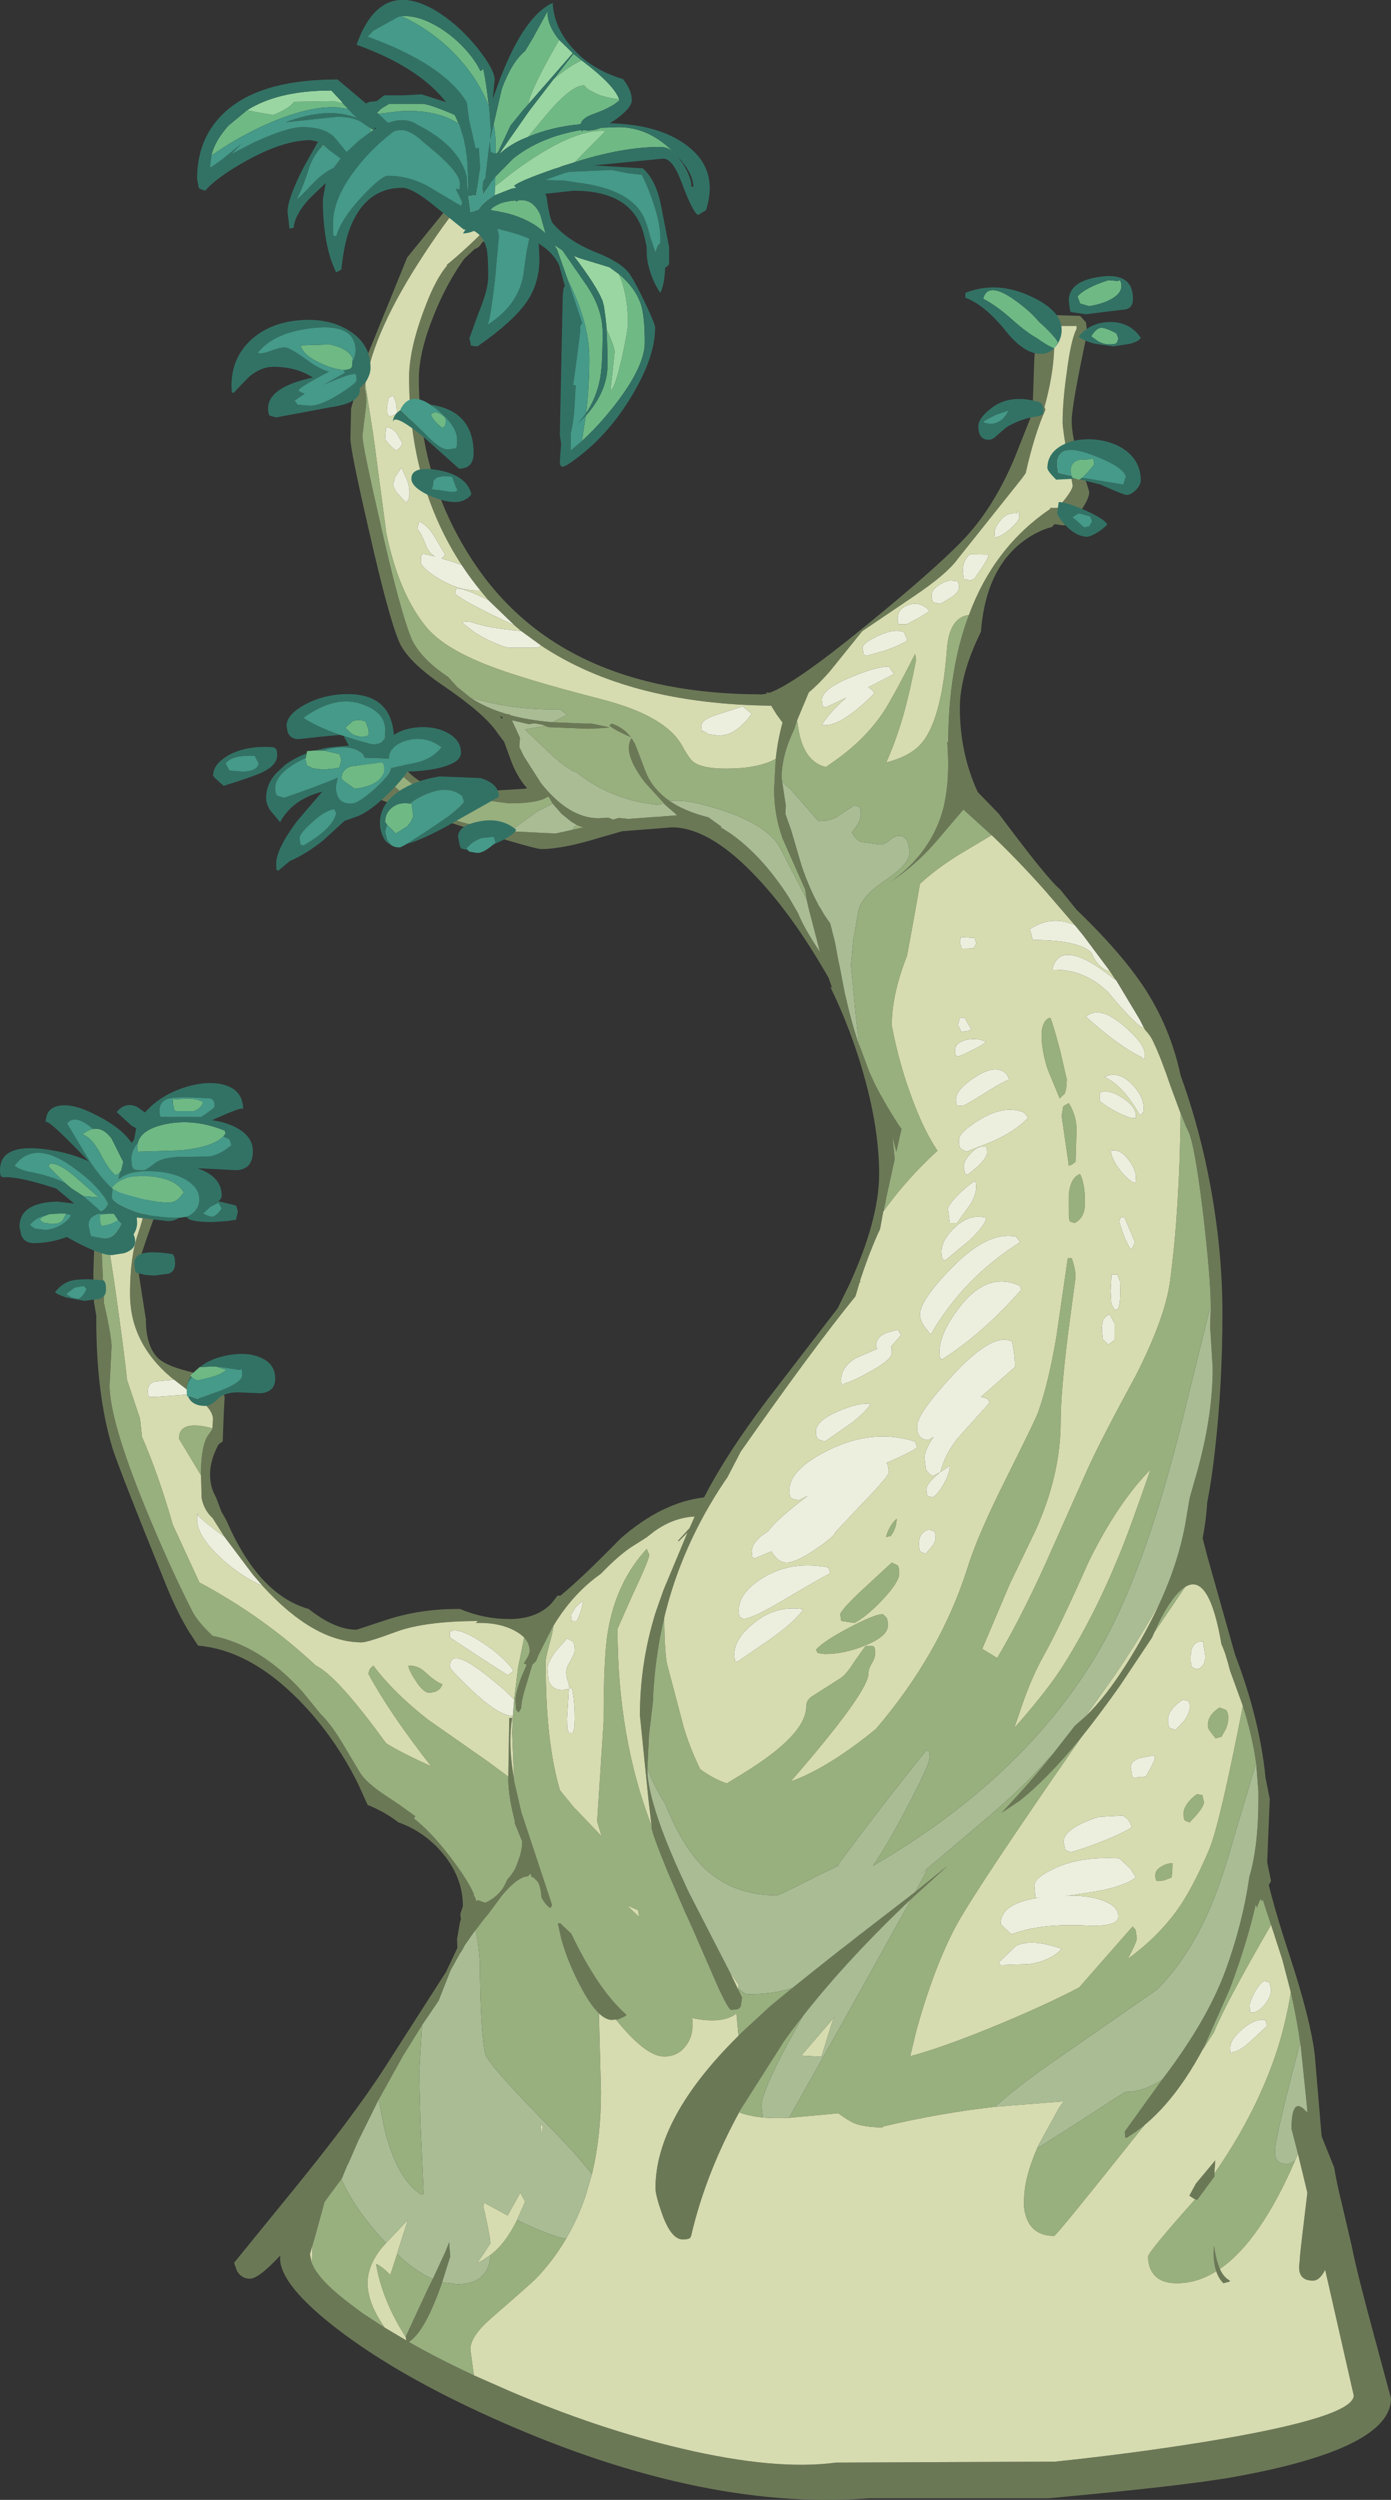 <?xml version="1.0" encoding="UTF-8" standalone="no"?>
<svg xmlns:ffdec="https://www.free-decompiler.com/flash" xmlns:xlink="http://www.w3.org/1999/xlink" ffdec:objectType="frame" height="385.4px" width="214.55px" xmlns="http://www.w3.org/2000/svg">
  <rect width="100%" height="100%" fill="#333333" stroke="none"/>
  <g transform="matrix(1.0, 0.0, 0.0, 1.0, 181.8, 620.55)">
    <use ffdec:characterId="697" height="385.4" transform="matrix(1.0, 0.0, 0.0, 1.0, -181.8, -620.55)" width="214.55" xlink:href="#shape0"/>
  </g>
  <defs>
    <g id="shape0" transform="matrix(1.0, 0.0, 0.0, 1.0, 181.8, 620.55)">
      <path d="M4.95 -419.35 Q4.9 -423.85 3.75 -433.65 2.45 -444.25 1.5 -446.1 L1.4 -446.35 1.15 -446.85 0.55 -448.35 0.3 -448.9 -1.2 -452.95 Q-2.8 -457.65 -3.9 -459.9 -4.3 -460.85 -5.2 -461.8 L-5.45 -462.3 -5.6 -462.55 -5.8 -462.95 -6.0 -463.35 -9.45 -469.1 -9.7 -469.5 -9.75 -469.5 -10.7 -470.95 -14.7 -476.3 -15.8 -477.65 -16.05 -477.95 -20.7 -483.35 Q-24.9 -488.05 -28.85 -491.8 L-33.2 -495.75 -37.55 -490.65 Q-40.5 -487.25 -44.55 -484.5 -38.75 -488.6 -36.7 -494.6 -35.15 -499.2 -35.7 -506.15 L-35.55 -506.15 Q-35.5 -517.4 -32.35 -525.75 -28.5 -536.2 -19.8 -542.1 L-19.8 -542.25 -19.2 -542.25 -18.65 -542.25 -18.1 -542.9 Q-16.35 -545.0 -16.35 -545.7 L-17.1 -549.95 Q-17.9 -554.35 -17.9 -555.45 -17.9 -558.7 -17.25 -563.25 -16.6 -568.25 -15.75 -569.85 L-15.75 -570.3 -19.35 -570.3 Q-18.7 -565.05 -20.7 -557.8 L-20.55 -557.4 Q-22.25 -553.6 -23.6 -547.6 L-24.25 -546.7 -34.1 -534.35 Q-35.8 -532.0 -40.95 -528.55 L-48.8 -523.25 -53.8 -517.05 Q-55.55 -515.05 -57.05 -513.8 L-58.85 -509.5 -58.9 -509.4 -59.25 -508.25 Q-61.25 -504.1 -61.25 -500.6 L-61.15 -500.0 -60.6 -496.4 -60.65 -495.05 -59.75 -492.5 -58.2 -487.2 -58.0 -486.6 Q-56.95 -483.65 -55.75 -481.4 L-54.65 -479.5 -53.9 -478.4 -53.75 -478.2 -53.0 -475.25 -52.55 -472.75 -52.25 -471.35 -51.5 -467.45 -51.45 -467.2 -51.4 -467.05 Q-50.6 -463.45 -49.6 -460.35 L-47.7 -455.25 -47.5 -454.8 -46.85 -453.4 Q-45.3 -450.35 -43.15 -447.05 L-42.75 -446.5 -42.95 -445.65 -43.55 -443.0 -44.15 -445.35 -43.8 -441.85 -45.1 -435.9 -45.25 -435.05 -45.45 -434.25 -45.5 -433.85 -45.55 -433.8 -45.75 -432.75 -46.05 -431.1 -46.2 -430.75 -46.35 -430.45 Q-47.9 -426.95 -49.15 -423.1 L-49.2 -422.9 -49.85 -420.7 Q-56.6 -412.4 -67.55 -396.75 L-69.6 -392.8 -70.05 -392.15 Q-76.7 -382.25 -79.35 -371.15 -80.85 -364.85 -81.1 -358.15 L-81.7 -353.05 -81.95 -347.95 -81.95 -347.75 Q-81.95 -345.65 -81.0 -342.4 -79.65 -337.55 -76.15 -330.1 L-75.95 -329.65 -75.5 -328.7 -74.55 -326.85 -69.2 -316.45 -67.95 -313.85 -67.35 -312.6 -67.55 -311.25 -67.75 -310.95 -68.2 -310.75 -69.0 -310.7 Q-69.55 -310.7 -71.95 -316.3 L-75.05 -323.4 -75.45 -324.3 -75.65 -324.75 -76.1 -325.7 -78.8 -331.95 Q-81.3 -338.05 -81.3 -338.85 L-81.3 -339.05 -81.8 -343.3 -83.1 -356.1 Q-83.1 -364.25 -80.65 -372.05 L-79.45 -375.45 -75.75 -384.3 -77.15 -382.9 -77.2 -383.05 -75.45 -384.95 -74.65 -386.75 Q-77.9 -386.6 -80.9 -384.45 L-82.05 -383.55 -84.65 -381.9 Q-86.55 -380.55 -88.65 -378.4 L-89.15 -377.9 Q-93.35 -374.95 -96.35 -370.05 L-96.7 -369.45 -98.75 -365.4 -98.95 -364.9 -99.1 -364.5 -99.7 -363.9 -100.5 -361.25 Q-101.4 -358.45 -101.4 -357.3 -101.55 -356.85 -101.85 -356.55 L-102.2 -357.0 -102.3 -358.4 Q-102.3 -359.6 -101.3 -362.2 L-100.55 -363.9 -101.0 -364.1 Q-100.1 -365.45 -100.1 -366.0 -100.1 -367.2 -100.95 -368.1 -101.55 -368.7 -102.5 -369.2 -104.7 -370.35 -107.8 -370.35 L-108.4 -370.35 -108.1 -370.65 Q-116.3 -370.6 -120.65 -369.0 -125.1 -367.35 -126.0 -367.35 -133.35 -367.35 -141.3 -376.05 L-142.8 -377.8 -147.2 -383.65 -149.0 -386.5 Q-150.35 -387.75 -150.7 -389.6 L-150.8 -393.1 -150.8 -393.3 -150.8 -393.65 -150.8 -393.75 -150.8 -393.7 Q-150.75 -397.4 -149.85 -399.05 L-149.05 -400.2 -149.05 -400.25 -148.95 -401.75 Q-148.95 -403.1 -150.95 -404.75 L-152.15 -405.7 -153.0 -406.35 -154.25 -407.3 -154.95 -407.85 -155.35 -408.15 Q-161.75 -413.5 -161.75 -421.1 -161.75 -426.85 -160.45 -430.55 -159.15 -434.3 -159.15 -437.55 -159.15 -438.2 -161.75 -439.65 -164.6 -436.45 -165.6 -432.2 -166.05 -430.45 -166.15 -428.5 L-165.75 -419.6 Q-164.75 -415.25 -164.6 -413.25 L-164.6 -412.8 -164.6 -412.75 -164.9 -407.0 Q-164.9 -401.6 -159.4 -388.15 -155.75 -379.25 -152.1 -372.05 -151.2 -370.4 -149.0 -368.35 -141.65 -366.9 -135.2 -359.8 L-132.3 -356.25 -132.0 -355.95 Q-130.5 -354.35 -128.95 -351.75 L-126.3 -347.3 Q-125.35 -345.75 -122.5 -343.85 L-120.25 -342.35 -117.75 -340.55 -117.9 -340.3 -117.95 -340.2 Q-115.3 -338.1 -112.5 -334.45 -109.8 -330.95 -108.75 -328.65 L-108.7 -328.3 -108.5 -327.95 -108.35 -327.45 -108.1 -327.6 -106.95 -327.2 Q-105.1 -328.05 -104.1 -329.65 L-103.5 -330.85 Q-102.85 -331.5 -102.3 -332.55 L-102.1 -333.05 Q-101.25 -335.1 -101.25 -336.65 L-102.45 -339.6 -102.35 -339.6 Q-103.4 -343.7 -103.4 -346.25 L-103.4 -346.65 -103.25 -355.7 -102.8 -355.7 Q-103.5 -351.55 -102.45 -345.95 L-102.4 -345.55 -102.35 -345.2 -102.3 -345.1 -101.55 -341.85 -101.4 -341.2 -96.65 -326.85 -96.9 -326.4 Q-97.55 -326.75 -98.25 -327.95 L-98.3 -328.2 Q-98.4 -329.7 -98.85 -330.45 L-99.55 -331.15 -99.55 -331.1 -99.8 -331.2 -100.0 -331.75 -100.35 -331.3 -100.4 -331.3 Q-102.05 -331.15 -104.4 -328.3 L-106.55 -325.4 -107.15 -324.7 -108.9 -322.4 -110.15 -320.6 -110.2 -320.5 -110.25 -320.4 -110.4 -320.1 -110.8 -319.45 -110.8 -319.5 -112.3 -316.8 -114.15 -312.1 -116.7 -308.35 -119.65 -303.6 -123.4 -296.85 -123.6 -296.45 -126.55 -290.5 -128.05 -287.05 -128.25 -286.7 -129.05 -284.75 -129.1 -284.7 -129.15 -284.6 -129.3 -284.4 -131.3 -281.7 -131.8 -281.0 -131.85 -280.7 -132.9 -276.85 -133.05 -276.3 -133.6 -274.4 -134.0 -273.0 -133.7 -271.6 -133.35 -270.9 Q-132.0 -268.5 -127.65 -265.25 -126.75 -264.55 -125.7 -263.8 L-125.0 -263.35 -124.7 -263.15 -123.0 -262.05 -122.4 -261.65 -122.45 -261.7 -119.15 -259.75 -119.2 -260.2 -119.2 -260.35 -115.7 -267.9 -115.05 -269.2 -113.15 -273.3 -112.5 -274.9 -112.5 -274.4 -112.35 -272.7 -113.6 -268.7 Q-116.25 -261.05 -118.75 -259.5 -114.2 -256.9 -108.7 -254.35 L-103.25 -251.95 Q-89.45 -246.05 -76.6 -243.05 -62.15 -239.65 -52.85 -240.9 L-19.05 -241.05 Q-6.65 -242.35 4.65 -244.2 27.0 -247.9 27.0 -251.25 L22.6 -270.6 22.5 -270.45 Q21.7 -268.95 20.7 -268.95 19.0 -268.95 18.65 -270.3 18.5 -271.0 18.65 -271.85 18.65 -272.6 19.4 -278.75 L19.85 -282.5 18.4 -288.5 17.45 -292.2 17.45 -292.25 17.4 -292.25 Q17.4 -297.6 19.7 -295.0 L19.85 -294.85 19.8 -295.7 18.85 -304.9 Q18.25 -309.3 17.3 -313.4 L16.0 -318.4 14.25 -323.8 13.2 -327.0 12.95 -327.8 12.85 -327.45 12.6 -327.8 12.05 -326.45 11.9 -327.0 Q10.55 -321.1 8.1 -314.5 L7.85 -313.85 3.95 -305.05 Q-0.2 -297.15 -5.25 -292.95 -6.6 -291.85 -8.0 -291.0 L-8.25 -291.0 -8.3 -291.95 -2.5 -300.0 -2.35 -300.2 Q4.4 -309.1 7.2 -316.7 9.85 -323.9 10.9 -331.15 L10.9 -331.2 Q12.3 -335.9 12.3 -343.2 L12.3 -343.5 12.3 -343.8 12.3 -344.1 12.3 -344.35 11.95 -348.75 Q11.35 -353.0 9.9 -357.55 L7.9 -363.05 Q7.25 -365.7 6.6 -367.05 4.7 -378.2 1.0 -375.9 -0.15 -375.2 -1.45 -373.25 -2.65 -371.45 -3.75 -368.9 L-4.1 -368.1 -9.1 -360.6 Q-12.25 -356.15 -15.1 -352.6 -20.4 -346.15 -24.65 -342.85 L-27.15 -341.2 -27.3 -341.1 Q-23.15 -345.45 -19.4 -350.15 L-16.0 -354.5 -14.4 -355.9 Q-11.3 -358.85 -7.9 -364.25 -4.85 -369.15 -2.75 -373.8 L-2.7 -373.9 Q-0.1 -379.7 0.95 -385.2 L1.7 -389.6 2.4 -392.1 Q5.25 -401.6 5.25 -409.65 L4.9 -415.25 4.85 -415.75 4.85 -416.05 4.95 -419.1 4.95 -419.35 M5.6 -397.0 Q5.1 -392.45 4.4 -388.9 4.25 -386.3 3.7 -383.4 L4.45 -380.5 8.7 -365.45 Q12.5 -355.55 13.4 -346.45 L14.05 -343.2 13.65 -333.45 14.25 -330.55 13.9 -329.95 Q15.0 -325.45 17.15 -318.95 20.4 -309.0 21.0 -303.65 L22.05 -291.2 24.0 -286.35 Q24.3 -284.3 25.3 -280.25 L26.7 -274.25 Q27.45 -270.35 30.2 -260.25 L32.75 -250.8 Q32.75 -243.05 8.6 -238.7 0.8 -237.3 -20.1 -235.4 L-47.7 -235.4 Q-74.55 -233.3 -107.75 -248.65 -121.15 -254.85 -129.85 -261.55 -138.6 -268.3 -138.6 -272.4 L-138.55 -272.85 Q-141.9 -269.25 -143.25 -269.25 -144.55 -269.25 -145.25 -270.45 L-145.7 -271.7 -137.15 -282.2 Q-127.35 -294.2 -122.55 -301.65 L-113.0 -316.55 -111.25 -320.25 -111.3 -321.6 -110.85 -324.25 -110.7 -324.65 -110.8 -325.45 -110.4 -326.7 Q-110.4 -331.8 -114.6 -336.0 -117.15 -338.5 -120.35 -339.6 -122.4 -341.2 -125.1 -342.3 L-126.55 -345.5 Q-129.8 -352.05 -134.5 -357.2 -142.65 -366.1 -151.25 -366.85 L-152.45 -368.7 -152.55 -368.75 -152.5 -368.75 Q-154.4 -371.8 -156.15 -376.1 -163.5 -394.2 -164.5 -397.45 -166.95 -405.65 -166.95 -417.15 L-166.95 -417.7 -167.3 -419.8 -167.4 -424.1 -167.15 -432.25 Q-166.5 -436.2 -163.2 -441.8 -159.3 -440.75 -157.9 -439.4 -156.75 -438.35 -156.75 -436.4 L-158.6 -431.25 Q-160.5 -426.0 -160.5 -424.85 L-159.9 -421.0 -159.3 -417.15 Q-159.3 -412.95 -157.35 -411.1 -156.1 -410.0 -153.0 -409.2 -149.8 -408.4 -148.65 -407.45 -147.65 -406.6 -147.15 -405.2 L-147.3 -402.3 -147.45 -398.35 -148.1 -397.85 Q-149.4 -395.45 -149.4 -393.2 -149.4 -391.3 -148.5 -389.75 L-147.7 -387.65 -147.7 -387.6 -146.9 -386.2 Q-141.95 -374.7 -134.2 -372.5 -130.15 -369.3 -126.8 -369.3 L-121.95 -370.9 Q-116.9 -372.5 -111.3 -372.5 L-110.85 -372.5 Q-107.2 -370.95 -103.2 -370.95 -99.05 -370.95 -96.75 -373.35 L-95.8 -374.55 -95.55 -374.55 -95.35 -374.55 Q-91.8 -377.5 -86.1 -383.35 -79.7 -388.95 -73.2 -389.7 -69.8 -396.35 -63.45 -404.75 L-52.6 -418.85 -50.85 -422.4 Q-46.2 -432.5 -46.2 -439.55 -46.2 -446.15 -48.35 -454.05 -50.35 -461.45 -53.75 -468.45 L-53.45 -468.25 -54.0 -469.8 Q-59.75 -479.9 -65.85 -486.1 -72.65 -493.0 -78.15 -493.0 L-85.85 -492.4 -89.5 -491.35 Q-95.05 -489.65 -98.35 -489.65 -99.15 -489.65 -107.75 -492.25 L-122.15 -496.9 Q-123.15 -497.25 -124.0 -497.7 L-127.95 -506.4 -127.25 -506.7 Q-124.6 -507.8 -123.0 -509.0 -122.45 -506.95 -121.2 -504.75 -117.9 -498.8 -112.2 -498.8 L-110.45 -499.15 -105.85 -498.65 -100.85 -498.95 -100.5 -499.05 Q-101.75 -500.35 -102.8 -502.8 L-104.05 -506.2 -105.1 -507.6 Q-107.05 -510.5 -113.45 -514.85 -119.1 -518.7 -120.3 -521.75 -121.95 -525.75 -124.9 -538.8 -127.75 -551.1 -127.75 -552.95 L-127.65 -557.55 -125.85 -564.0 -119.0 -580.85 -113.6 -587.5 -108.25 -594.3 -107.65 -594.1 Q-105.6 -592.65 -104.4 -590.7 L-103.5 -588.55 Q-103.55 -585.75 -104.6 -585.1 L-107.45 -583.15 -107.75 -582.7 Q-108.1 -582.3 -108.6 -582.15 L-110.2 -580.65 Q-112.9 -576.9 -114.85 -572.05 -117.2 -566.25 -117.2 -562.15 -117.2 -547.0 -109.15 -534.5 -95.7 -513.5 -64.25 -513.5 L-63.55 -513.6 -63.6 -513.8 -63.1 -513.75 Q-59.25 -515.1 -48.3 -524.05 -38.0 -532.45 -33.65 -536.9 -28.7 -541.9 -25.35 -549.85 L-22.55 -556.9 -22.3 -564.2 Q-22.15 -570.4 -20.1 -572.0 L-15.2 -571.85 -14.3 -570.85 -14.1 -569.3 Q-16.5 -558.05 -16.5 -555.65 -16.5 -553.2 -15.15 -548.85 -13.8 -544.95 -13.8 -544.65 -13.8 -543.65 -15.2 -541.65 -16.75 -539.55 -17.85 -539.55 L-19.15 -539.75 -19.55 -539.3 Q-20.8 -539.0 -22.1 -538.3 -29.65 -534.25 -30.5 -523.15 -33.75 -516.55 -33.75 -511.4 -33.75 -504.45 -31.0 -498.45 L-27.75 -495.1 Q-20.1 -484.85 -18.3 -483.45 L-15.75 -480.3 Q-7.6 -472.45 -4.15 -466.4 -1.05 -461.05 0.3 -454.75 2.85 -447.75 4.45 -440.0 6.75 -428.8 6.75 -418.05 6.75 -407.1 5.6 -397.0 M5.5 -285.45 L5.5 -285.0 2.85 -281.4 2.55 -281.5 2.4 -281.55 1.65 -282.05 2.65 -283.9 5.65 -287.5 5.5 -285.45 M5.8 -270.4 Q5.45 -271.45 5.4 -272.8 L5.4 -273.15 5.45 -274.3 5.55 -273.8 5.55 -273.6 Q5.85 -271.9 6.35 -270.75 6.95 -269.45 7.9 -268.95 L7.85 -268.8 6.9 -268.55 Q6.15 -269.3 5.8 -270.4 M-62.15 -503.55 Q-61.85 -506.45 -61.1 -509.15 L-62.05 -510.45 -62.85 -511.75 Q-84.75 -512.0 -98.3 -521.0 L-101.4 -523.25 -102.4 -524.1 -106.5 -528.05 -107.7 -529.5 Q-109.25 -531.4 -110.6 -533.45 -118.7 -545.85 -118.7 -562.4 -118.7 -566.9 -116.1 -573.55 -114.55 -577.6 -112.85 -579.6 L-112.85 -579.75 Q-109.75 -582.25 -105.3 -586.8 -105.3 -589.5 -106.15 -590.6 L-106.0 -591.1 -106.0 -591.2 -106.15 -591.3 -108.85 -591.55 Q-112.6 -587.15 -116.4 -581.35 -124.2 -569.5 -125.45 -561.3 L-125.55 -560.65 Q-125.2 -559.55 -125.35 -557.9 L-125.9 -553.35 Q-125.9 -551.9 -123.15 -539.9 -120.2 -526.75 -118.4 -522.25 -117.15 -519.2 -112.65 -516.15 L-111.3 -514.65 -109.25 -513.0 Q-106.85 -511.4 -103.6 -510.45 L-103.2 -510.45 -103.15 -510.3 Q-100.2 -509.5 -96.55 -509.2 L-91.7 -509.0 -90.55 -509.0 -87.75 -508.4 -88.85 -508.3 -91.1 -508.2 -97.2 -508.45 -98.3 -508.85 -99.4 -509.05 -99.95 -508.95 -100.2 -508.9 -102.8 -509.5 -102.75 -509.3 -101.6 -506.8 -101.7 -505.4 -101.0 -503.95 -98.35 -499.8 Q-94.05 -494.4 -89.45 -494.4 L-88.0 -494.5 -87.25 -494.2 -86.3 -494.45 -84.85 -494.3 -80.9 -494.6 -80.65 -494.6 -77.5 -494.85 -77.35 -494.85 -77.5 -495.0 -78.95 -496.25 -79.05 -496.35 -82.3 -499.9 Q-85.8 -504.45 -84.4 -506.75 L-83.85 -505.85 -82.15 -501.4 Q-81.05 -498.8 -78.5 -497.05 -76.15 -495.45 -72.55 -494.55 L-70.45 -493.05 -70.75 -493.05 Q-67.4 -491.2 -64.05 -487.45 -61.95 -485.05 -60.15 -482.25 L-58.7 -479.75 Q-57.9 -477.7 -55.55 -474.1 L-55.25 -473.65 -55.3 -473.75 -55.65 -475.05 -56.9 -479.85 -56.95 -480.0 -57.4 -481.95 -57.6 -483.4 -61.1 -491.3 Q-62.4 -494.9 -62.4 -498.9 L-62.15 -503.55 M-96.55 -496.65 L-97.15 -497.7 -97.35 -497.7 -97.7 -497.5 Q-99.25 -496.7 -103.3 -496.7 L-107.85 -497.3 -107.85 -496.95 -107.65 -496.8 -108.6 -496.65 Q-115.1 -496.65 -119.75 -500.95 -122.8 -503.85 -123.55 -506.4 L-123.85 -506.65 Q-124.95 -506.35 -125.1 -506.0 L-124.45 -503.8 -124.4 -503.5 Q-118.6 -494.05 -103.15 -492.4 L-96.2 -492.05 -96.1 -492.05 -93.6 -492.6 -92.05 -492.95 -91.9 -493.0 -92.0 -493.05 Q-92.85 -493.3 -93.65 -493.85 L-94.95 -494.9 -95.1 -495.0 -96.55 -496.65 M-104.3 -510.0 L-104.7 -510.15 -104.35 -509.7 -104.3 -510.0 M-87.8 -508.7 L-87.45 -509.0 Q-85.6 -508.35 -84.5 -506.9 L-86.2 -507.7 Q-87.3 -508.25 -87.8 -508.7 M-59.6 -314.05 L-56.35 -316.65 -52.0 -320.1 -51.85 -320.2 -50.75 -321.05 -49.05 -322.4 -48.9 -322.5 -46.25 -324.55 -40.6 -328.9 -35.65 -332.9 -41.2 -327.85 Q-51.0 -318.6 -57.95 -309.75 L-59.8 -307.35 -60.7 -306.1 -60.85 -305.9 -67.4 -295.6 Q-72.9 -285.75 -75.2 -275.85 L-75.35 -275.55 Q-75.6 -275.3 -76.5 -275.3 -78.25 -275.3 -79.65 -279.15 -80.7 -282.1 -80.7 -283.2 -80.7 -294.05 -67.9 -306.7 L-67.4 -307.2 -62.95 -311.3 -59.6 -314.05 M-89.4 -310.15 Q-90.8 -311.5 -92.35 -314.5 -94.3 -318.25 -95.25 -321.75 L-95.3 -322.0 -95.75 -324.05 -95.4 -324.05 -93.7 -322.45 Q-89.5 -313.7 -85.2 -309.95 L-85.25 -309.8 -85.95 -309.45 Q-86.3 -309.25 -86.8 -309.2 L-87.45 -309.15 Q-88.35 -309.15 -89.4 -310.15" fill="#6b7856" fill-rule="evenodd" stroke="none"/>
      <path d="M0.3 -448.9 L0.55 -448.35 1.15 -446.85 1.4 -446.35 1.5 -446.1 Q2.45 -444.25 3.75 -433.65 4.9 -423.85 4.95 -419.35 L4.75 -418.55 0.45 -401.15 Q-5.25 -378.15 -12.3 -366.05 -23.75 -346.5 -47.15 -332.9 L-47.1 -333.0 Q-45.05 -335.9 -41.75 -342.2 -38.4 -348.55 -38.4 -349.65 -38.4 -350.6 -38.7 -350.65 L-39.05 -350.55 Q-45.75 -342.25 -52.7 -332.85 L-52.2 -333.05 -55.75 -331.35 Q-61.6 -328.35 -61.95 -328.35 -70.05 -328.35 -74.7 -334.25 -77.15 -337.35 -79.2 -342.45 -81.05 -345.4 -81.95 -347.95 L-81.7 -353.05 -81.1 -358.15 Q-80.85 -364.85 -79.35 -371.15 -79.3 -366.3 -78.95 -364.15 L-76.35 -354.3 Q-75.45 -351.2 -73.8 -347.8 -71.85 -346.35 -69.7 -345.6 L-67.25 -347.1 Q-57.45 -353.1 -57.45 -357.45 -57.45 -358.4 -56.6 -359.0 L-52.2 -361.8 Q-51.25 -362.4 -50.05 -364.35 L-48.3 -366.8 -47.2 -366.8 Q-46.8 -366.7 -46.8 -365.75 -46.8 -365.0 -47.3 -364.15 -47.85 -363.3 -47.85 -362.55 -47.85 -359.95 -57.9 -348.15 L-59.85 -345.9 Q-54.1 -347.95 -46.7 -354.0 -36.75 -365.65 -32.6 -378.75 -31.05 -383.8 -26.6 -392.65 -22.0 -401.85 -21.65 -402.9 -20.05 -407.45 -18.85 -414.55 L-17.1 -426.6 -16.5 -426.6 Q-15.9 -424.9 -15.9 -423.65 L-17.05 -415.05 Q-18.2 -405.8 -18.2 -401.4 -18.2 -393.1 -22.15 -384.45 L-26.05 -376.35 -30.3 -366.35 -28.0 -364.95 -28.3 -364.4 -27.9 -365.1 Q-24.5 -370.8 -20.6 -379.35 L-14.1 -393.95 Q-12.0 -398.6 -6.6 -408.5 -2.1 -417.4 -1.35 -422.9 0.15 -434.0 0.3 -448.9 M-19.4 -350.15 Q-23.15 -345.45 -27.3 -341.1 L-27.15 -341.2 -24.65 -342.85 Q-20.4 -346.15 -15.1 -352.6 -30.7 -330.15 -34.2 -323.9 -37.65 -317.55 -40.45 -307.55 L-41.4 -303.55 Q-36.75 -304.8 -29.45 -307.75 -21.3 -311.05 -15.35 -314.15 L-7.1 -323.55 -6.65 -323.05 -6.45 -321.75 Q-6.45 -321.15 -7.85 -318.55 -3.3 -321.85 -0.25 -326.05 2.15 -329.4 4.7 -335.4 6.3 -339.15 9.9 -357.55 11.35 -353.0 11.95 -348.75 L8.6 -337.55 Q6.6 -330.3 4.5 -325.6 1.3 -318.5 -3.3 -313.85 L-19.15 -302.85 Q-25.05 -298.75 -28.35 -295.75 -36.8 -294.8 -45.65 -292.7 L-45.65 -292.55 Q-48.8 -292.65 -50.1 -293.25 -51.0 -293.65 -52.5 -294.75 L-60.1 -294.05 -50.1 -311.85 -41.2 -327.85 -35.65 -332.9 -40.6 -328.9 -38.9 -332.1 -38.9 -332.35 -40.0 -331.45 -30.6 -339.4 Q-25.1 -344.05 -22.25 -347.1 L-19.4 -350.15 M-3.75 -368.9 Q-2.65 -371.45 -1.45 -373.25 -0.15 -375.2 1.0 -375.9 L-3.75 -368.9 M-2.5 -300.0 L-8.3 -291.95 -8.25 -291.0 -8.0 -291.0 Q-6.6 -291.85 -5.25 -292.95 L-7.1 -290.65 Q-18.9 -275.85 -19.2 -275.85 -22.35 -275.85 -23.4 -278.45 -23.95 -279.8 -23.85 -281.3 -23.85 -284.65 -21.9 -289.2 L-21.45 -290.15 -21.8 -289.35 -17.55 -292.05 -8.25 -298.05 Q-5.35 -298.05 -2.5 -300.0 M3.95 -305.05 L7.85 -313.85 8.1 -314.5 Q10.55 -321.1 11.9 -327.0 L12.05 -326.45 12.6 -327.8 12.85 -327.45 12.95 -327.8 13.2 -327.0 14.25 -323.8 Q7.05 -311.35 5.45 -307.25 L3.7 -304.55 3.95 -305.05 M17.3 -313.4 Q18.25 -309.3 18.85 -304.9 L18.75 -305.65 Q14.85 -290.9 14.85 -288.95 14.85 -288.2 15.0 -287.85 15.35 -286.95 16.65 -286.95 17.3 -286.95 17.95 -287.45 12.55 -275.0 6.35 -270.75 5.85 -271.9 5.55 -273.6 L5.55 -273.8 5.45 -274.3 5.4 -273.15 5.4 -272.8 Q5.45 -271.45 5.8 -270.4 2.85 -268.55 -0.3 -268.55 -3.25 -268.55 -4.25 -270.55 -4.75 -271.55 -4.7 -272.7 -4.7 -273.35 2.55 -281.5 L2.85 -281.4 5.5 -285.0 5.5 -285.45 Q11.5 -294.05 14.7 -303.05 16.4 -307.85 17.3 -313.4 M-108.7 -254.35 Q-114.2 -256.9 -118.75 -259.5 -116.25 -261.05 -113.6 -268.7 L-111.3 -268.4 Q-107.8 -268.4 -106.65 -270.75 -106.25 -271.55 -106.15 -272.9 -103.8 -274.7 -102.05 -278.3 -97.05 -275.85 -94.5 -275.4 -96.45 -272.05 -99.15 -269.25 -99.95 -268.45 -106.1 -263.1 -109.25 -260.35 -109.25 -258.35 L-108.7 -254.35 M-115.05 -269.2 L-115.7 -267.9 -119.2 -260.35 -119.2 -260.2 -119.5 -260.7 Q-122.9 -266.15 -123.8 -271.55 -122.9 -271.15 -121.6 -269.85 L-120.55 -273.05 Q-117.7 -270.35 -115.05 -269.2 M-122.45 -261.7 L-122.4 -261.65 -123.0 -262.05 -124.7 -263.15 -125.0 -263.35 -125.7 -263.8 Q-126.75 -264.55 -127.65 -265.25 -132.0 -268.5 -133.35 -270.9 L-133.7 -271.6 -133.6 -274.4 -133.05 -276.3 -132.9 -276.85 -131.85 -280.7 -131.8 -281.0 -131.3 -281.7 -129.3 -284.4 -129.15 -284.6 Q-127.05 -279.9 -122.5 -275.0 L-122.25 -274.75 -123.0 -273.9 Q-125.1 -271.25 -125.1 -268.55 -125.1 -265.45 -122.45 -261.7 M-123.4 -296.85 L-119.65 -303.6 -116.7 -308.35 -117.15 -300.9 -116.95 -293.35 -116.45 -282.35 -116.75 -282.2 Q-120.55 -284.45 -122.5 -292.35 L-123.4 -296.85 M-108.9 -322.4 L-107.15 -324.7 -106.55 -325.4 -104.4 -328.3 Q-102.05 -331.15 -100.4 -331.3 L-100.35 -331.3 -100.0 -331.75 -99.8 -331.2 -99.55 -331.1 -99.55 -331.15 -98.85 -330.45 Q-98.4 -329.7 -98.3 -328.2 L-98.25 -327.95 Q-97.55 -326.75 -96.9 -326.4 L-96.65 -326.85 -101.4 -341.2 -101.55 -341.85 -102.3 -345.1 -102.35 -345.2 -102.4 -345.55 -102.5 -346.15 -102.8 -353.2 -102.8 -353.6 -102.7 -356.0 -102.5 -358.5 -101.9 -363.45 -100.95 -368.1 Q-100.1 -367.2 -100.1 -366.0 -100.1 -365.45 -101.0 -364.1 L-100.55 -363.9 -101.3 -362.2 Q-102.3 -359.6 -102.3 -358.4 L-102.2 -357.0 -101.85 -356.55 Q-101.55 -356.85 -101.4 -357.3 -101.4 -358.45 -100.5 -361.25 L-99.7 -363.9 -99.1 -364.5 -98.95 -364.9 -98.75 -365.4 -96.7 -369.45 -96.45 -369.85 Q-96.5 -369.05 -97.05 -367.1 -97.65 -364.95 -97.65 -364.2 L-97.6 -361.45 Q-97.4 -351.3 -95.45 -344.6 L-95.25 -343.9 -95.4 -344.55 -95.35 -344.45 -93.1 -341.7 -93.05 -341.7 -89.0 -337.45 -89.7 -339.75 -88.7 -355.1 Q-88.7 -365.2 -88.05 -368.95 -86.8 -376.6 -82.05 -381.75 L-81.65 -380.85 Q-81.8 -379.8 -84.2 -374.75 L-86.55 -369.45 Q-86.55 -352.75 -81.35 -339.2 L-81.3 -339.05 -81.3 -338.85 Q-81.3 -338.05 -78.8 -331.95 L-76.1 -325.7 -75.65 -324.75 -75.45 -324.3 -75.45 -324.05 -75.05 -323.4 -71.95 -316.3 Q-69.55 -310.7 -69.0 -310.7 L-68.2 -310.75 -67.75 -310.95 -67.55 -311.25 -67.35 -312.6 -67.95 -313.85 -67.9 -314.3 -67.9 -314.0 Q-66.95 -313.1 -66.45 -313.1 -62.6 -313.1 -59.6 -314.05 L-62.95 -311.3 -67.4 -307.2 -67.9 -306.7 -67.9 -306.75 -68.2 -309.9 -68.2 -310.15 -68.35 -310.05 -68.7 -309.8 Q-70.95 -308.55 -75.15 -309.45 L-75.0 -309.2 -75.0 -308.15 Q-75.0 -306.45 -76.05 -305.1 -77.3 -303.5 -79.35 -303.5 -82.2 -303.5 -86.8 -309.2 -86.3 -309.25 -85.95 -309.45 L-85.25 -309.8 -85.2 -309.95 Q-89.5 -313.7 -93.7 -322.45 L-95.4 -324.05 -95.75 -324.05 -95.3 -322.0 -95.25 -321.75 Q-94.3 -318.25 -92.35 -314.5 -90.8 -311.5 -89.4 -310.15 L-89.4 -309.35 -89.1 -298.05 Q-89.1 -291.15 -90.5 -285.35 -92.8 -288.35 -96.95 -292.55 -106.55 -302.3 -106.95 -303.9 -107.7 -307.05 -107.8 -318.3 -108.0 -321.05 -108.45 -323.0 L-108.9 -322.4 M-103.4 -346.65 L-103.4 -346.25 Q-103.4 -343.7 -102.35 -339.6 L-102.45 -339.6 -101.25 -336.65 Q-101.25 -335.1 -102.1 -333.05 L-102.3 -332.55 Q-102.85 -331.5 -103.5 -330.85 L-104.1 -329.65 Q-105.1 -328.05 -106.95 -327.2 L-108.1 -327.6 -108.35 -327.45 -108.5 -327.95 -108.7 -328.3 -108.75 -328.65 Q-109.8 -330.95 -112.5 -334.45 -115.3 -338.1 -117.95 -340.2 L-117.9 -340.3 -117.75 -340.55 -120.25 -342.35 -122.5 -343.85 Q-125.35 -345.75 -126.3 -347.3 L-128.95 -351.75 Q-130.5 -354.35 -132.0 -355.95 L-132.3 -356.25 -135.2 -359.8 Q-141.65 -366.9 -149.0 -368.35 -151.2 -370.4 -152.1 -372.05 -155.75 -379.25 -159.4 -388.15 -164.9 -401.6 -164.9 -407.0 L-164.6 -412.75 -164.6 -412.8 -164.6 -413.25 Q-164.75 -415.25 -165.75 -419.6 L-166.15 -428.5 Q-166.05 -430.45 -165.6 -432.2 L-164.2 -423.05 Q-162.65 -412.2 -162.2 -407.8 L-160.2 -401.85 -159.9 -399.05 Q-157.3 -393.05 -155.15 -385.5 L-151.05 -376.6 Q-141.85 -371.65 -134.55 -365.1 L-133.05 -363.75 Q-129.8 -362.2 -122.25 -351.8 -119.95 -350.35 -115.3 -348.25 -121.75 -356.5 -124.95 -362.45 -124.95 -363.3 -124.2 -363.75 -121.1 -359.6 -115.8 -355.45 L-106.65 -349.05 -103.4 -346.65 M-149.05 -400.25 L-149.05 -400.2 -149.85 -399.05 Q-150.75 -397.4 -150.8 -393.7 L-150.8 -393.75 -150.8 -393.65 -150.8 -393.3 -150.8 -393.1 -154.2 -398.75 Q-154.2 -401.75 -149.05 -400.35 L-149.05 -400.25 M-49.2 -422.9 L-49.15 -423.1 -49.05 -422.85 -49.2 -422.9 M-45.5 -433.85 L-45.45 -434.25 -45.25 -435.05 -45.1 -435.9 -43.8 -441.85 -44.15 -445.35 -43.55 -443.0 -42.95 -445.65 -42.75 -446.5 -43.15 -447.05 Q-45.3 -450.35 -46.85 -453.4 L-47.5 -454.8 -47.7 -455.25 -49.6 -460.35 -49.3 -459.5 -49.8 -463.95 -50.55 -471.75 -50.2 -475.55 -49.4 -480.15 Q-48.9 -482.4 -45.1 -484.95 -41.55 -487.35 -41.55 -489.0 -41.55 -489.85 -41.7 -490.4 -42.05 -491.7 -43.1 -491.7 -43.85 -491.7 -44.6 -491.0 -45.35 -490.35 -46.1 -490.35 L-49.0 -490.75 Q-49.8 -491.1 -50.4 -492.2 L-49.55 -493.4 Q-49.05 -494.15 -49.05 -495.05 -49.05 -496.0 -49.25 -496.15 L-50.0 -496.4 -52.25 -494.95 Q-53.4 -493.95 -55.55 -493.95 L-59.9 -498.9 -61.15 -500.0 -61.25 -500.6 Q-61.25 -504.1 -59.25 -508.25 L-58.9 -509.4 -58.85 -509.5 Q-58.55 -507.05 -58.0 -505.7 -56.85 -502.85 -54.4 -502.3 L-53.85 -502.7 Q-47.95 -506.65 -44.9 -511.8 -43.2 -514.7 -40.65 -519.75 L-40.5 -518.85 Q-41.65 -512.85 -42.9 -508.85 -43.9 -505.65 -45.1 -503.0 -41.65 -503.9 -39.95 -505.65 -36.6 -509.1 -35.75 -520.4 -35.4 -525.35 -32.35 -525.75 -35.5 -517.4 -35.55 -506.15 L-35.7 -506.15 Q-35.15 -499.2 -36.7 -494.6 -38.75 -488.6 -44.55 -484.5 -40.5 -487.25 -37.55 -490.65 L-33.2 -495.75 -28.85 -491.8 -33.95 -488.75 Q-37.4 -486.6 -39.9 -484.3 L-40.85 -478.9 -41.9 -473.2 Q-44.25 -467.25 -44.25 -462.45 -43.1 -456.3 -40.8 -450.35 -39.1 -445.95 -37.2 -443.15 L-37.25 -443.1 Q-41.85 -438.9 -45.5 -433.85 M-54.65 -479.5 L-55.75 -481.4 -55.4 -480.75 -55.35 -480.75 -55.35 -480.7 -54.65 -479.5 M6.6 -352.8 L5.7 -352.55 4.8 -353.7 Q4.5 -354.1 4.5 -354.6 4.5 -356.15 6.3 -357.3 L7.25 -356.95 Q7.65 -356.65 7.65 -355.7 7.65 -354.8 7.25 -353.95 L6.6 -352.8 M2.8 -340.8 L1.7 -339.6 1.0 -339.85 Q0.75 -340.05 0.75 -341.0 0.75 -341.85 1.65 -342.9 2.25 -343.6 2.85 -343.95 L3.65 -343.8 3.9 -342.75 Q3.9 -342.1 2.8 -340.8 M-125.45 -561.3 L-124.2 -553.35 -122.2 -538.3 Q-120.3 -529.15 -116.15 -524.0 -113.45 -520.65 -106.45 -517.95 -101.1 -515.85 -88.85 -512.7 -79.1 -510.15 -76.6 -505.6 -75.45 -503.5 -74.8 -503.05 -73.4 -502.05 -69.8 -502.05 -64.9 -502.05 -62.15 -503.55 L-62.4 -498.9 Q-62.4 -494.9 -61.1 -491.3 L-57.6 -483.4 -57.4 -481.95 -61.35 -489.6 Q-63.35 -493.65 -72.1 -496.15 -76.35 -497.4 -78.5 -497.05 -81.05 -498.8 -82.15 -501.4 L-83.85 -505.85 -84.4 -506.75 Q-85.8 -504.45 -82.3 -499.9 L-79.05 -496.35 -79.1 -496.35 -79.5 -496.75 -80.1 -496.45 Q-87.35 -497.1 -92.85 -501.45 -94.3 -501.95 -96.75 -504.2 L-100.7 -507.95 -100.85 -508.1 -97.7 -508.65 -98.3 -508.85 -97.2 -508.45 -91.1 -508.2 -88.85 -508.3 -87.75 -508.4 -90.55 -509.0 -91.7 -509.0 -96.55 -509.2 -94.35 -510.35 Q-94.5 -510.55 -95.0 -510.85 L-95.45 -511.2 Q-102.4 -511.0 -109.25 -513.0 L-111.3 -514.65 -112.65 -516.15 Q-117.15 -519.2 -118.4 -522.25 -120.2 -526.75 -123.15 -539.9 -125.9 -551.9 -125.9 -553.35 L-125.35 -557.9 Q-125.2 -559.55 -125.55 -560.65 L-125.45 -561.3 M-55.65 -475.05 L-55.3 -473.75 -55.25 -473.65 -55.55 -474.1 -55.5 -474.15 -55.45 -474.2 -55.65 -475.05 M-103.15 -492.4 Q-118.6 -494.05 -124.4 -503.5 L-124.45 -503.8 -125.1 -506.0 Q-124.95 -506.35 -123.85 -506.65 L-123.55 -506.4 Q-122.8 -503.85 -119.75 -500.95 -115.1 -496.65 -108.6 -496.65 L-107.65 -496.8 -107.85 -496.95 -107.85 -497.3 -103.3 -496.7 Q-99.25 -496.7 -97.7 -497.5 L-97.35 -497.7 -97.15 -497.7 -96.55 -496.65 -99.0 -495.4 -103.15 -492.4 M-93.65 -493.85 Q-92.85 -493.3 -92.0 -493.05 L-92.05 -492.95 -93.6 -492.6 -92.9 -493.4 -93.65 -493.85 M-87.8 -508.7 Q-87.3 -508.25 -86.2 -507.7 L-84.5 -506.9 Q-85.6 -508.35 -87.45 -509.0 L-87.8 -508.7 M-20.75 -462.85 Q-20.4 -463.55 -19.8 -463.65 -19.4 -462.8 -18.3 -458.65 L-17.25 -454.1 -17.35 -452.8 -17.55 -451.95 -17.85 -451.7 -18.35 -451.2 -20.25 -455.8 Q-21.15 -458.7 -21.15 -461.0 -21.15 -462.1 -20.75 -462.85 M-17.8 -450.0 L-16.95 -450.5 Q-15.75 -448.5 -15.75 -446.45 L-15.9 -441.45 -16.2 -441.2 Q-16.5 -440.95 -16.95 -440.85 L-17.0 -441.25 -18.05 -448.5 -17.8 -450.0 M-16.95 -436.35 Q-16.7 -439.05 -15.2 -439.55 -14.45 -438.0 -14.45 -435.3 -14.45 -434.3 -14.6 -433.8 -14.95 -432.55 -16.05 -432.0 L-16.7 -432.2 Q-16.95 -432.4 -16.95 -433.35 L-16.95 -436.35 M-13.9 -379.75 Q-18.4 -369.6 -20.85 -365.25 -22.7 -361.95 -24.3 -357.25 L-25.35 -354.15 Q-20.0 -360.2 -17.55 -364.2 -12.9 -371.65 -9.2 -380.75 -7.55 -384.7 -4.35 -394.0 -9.45 -388.8 -13.9 -379.75 M-44.4 -383.75 L-45.15 -383.6 Q-44.6 -385.45 -43.5 -386.4 -43.5 -385.0 -44.4 -383.75 M-45.7 -373.9 Q-48.1 -371.35 -50.0 -370.35 L-52.05 -370.65 -52.2 -371.7 Q-51.85 -372.65 -48.25 -375.95 L-44.25 -379.65 -43.4 -379.25 Q-43.1 -379.0 -43.1 -378.0 -43.1 -376.65 -45.7 -373.9 M-44.85 -369.95 Q-44.85 -368.3 -48.3 -366.9 -51.55 -365.55 -54.6 -365.55 L-55.65 -365.7 -55.95 -366.2 Q-54.85 -367.5 -50.85 -369.6 -46.9 -371.7 -45.65 -371.7 L-45.1 -371.2 Q-44.85 -370.9 -44.85 -369.95 M-67.4 -295.6 L-60.85 -305.9 -60.7 -306.1 -59.8 -307.35 -57.95 -309.75 -60.35 -305.4 Q-64.35 -297.9 -64.35 -295.85 L-64.15 -294.1 Q-66.4 -294.35 -67.8 -294.9 L-67.4 -295.6 M-2.65 -332.8 Q-1.85 -333.3 -0.95 -333.3 -0.95 -331.95 -1.1 -331.1 L-2.25 -330.65 -3.3 -330.55 Q-3.6 -330.6 -3.6 -331.5 -3.6 -332.25 -2.65 -332.8 M-118.8 -363.75 Q-117.35 -363.85 -116.15 -362.7 -114.6 -361.25 -113.55 -360.9 -114.0 -359.6 -115.65 -359.6 -116.5 -359.6 -117.7 -361.45 -118.8 -363.15 -118.8 -363.75 M-83.35 -326.05 L-85.1 -326.8 -83.25 -325.05 -83.35 -326.05" fill="#98af7e" fill-rule="evenodd" stroke="none"/>
      <path d="M4.95 -419.35 L4.95 -419.1 4.85 -416.05 4.85 -415.75 4.9 -415.25 5.25 -409.65 Q5.25 -401.6 2.4 -392.1 L1.7 -389.6 0.95 -385.2 Q-0.1 -379.7 -2.7 -373.9 L-2.75 -373.8 Q-5.85 -368.2 -9.85 -362.3 L-14.4 -355.9 -16.0 -354.5 -19.4 -350.15 -22.25 -347.1 Q-25.1 -344.05 -30.6 -339.4 L-40.0 -331.45 -38.9 -332.35 -38.9 -332.1 -40.6 -328.9 -46.25 -324.55 -48.9 -322.5 -49.05 -322.4 -50.75 -321.05 -51.85 -320.2 -52.0 -320.1 -56.35 -316.65 -59.6 -314.05 Q-62.6 -313.1 -66.45 -313.1 -66.95 -313.1 -67.9 -314.0 L-67.9 -314.3 -67.85 -314.55 -69.2 -316.45 -74.55 -326.85 -75.5 -328.7 -75.95 -329.65 -76.15 -330.1 Q-79.65 -337.55 -81.0 -342.4 -81.95 -345.65 -81.95 -347.75 L-81.95 -347.95 Q-81.05 -345.4 -79.2 -342.45 -77.15 -337.35 -74.7 -334.25 -70.05 -328.35 -61.95 -328.35 -61.6 -328.35 -55.75 -331.35 L-52.2 -333.05 -52.7 -332.85 Q-45.75 -342.25 -39.05 -350.55 L-38.7 -350.65 Q-38.4 -350.6 -38.4 -349.65 -38.4 -348.55 -41.75 -342.2 -45.05 -335.9 -47.1 -333.0 L-47.15 -332.9 Q-23.75 -346.5 -12.3 -366.05 -5.25 -378.15 0.45 -401.15 L4.75 -418.55 4.95 -419.35 M11.95 -348.75 L12.3 -344.35 12.3 -344.1 12.3 -343.8 12.3 -343.5 12.3 -343.2 Q12.3 -335.9 10.9 -331.2 L10.9 -331.15 Q9.85 -323.9 7.2 -316.7 4.4 -309.1 -2.35 -300.2 L-2.5 -300.0 Q-5.35 -298.05 -8.25 -298.05 L-17.55 -292.05 -21.8 -289.35 -21.45 -290.15 -18.5 -295.5 -17.75 -296.6 -28.35 -295.75 Q-25.05 -298.75 -19.15 -302.85 L-3.3 -313.85 Q1.3 -318.5 4.5 -325.6 6.6 -330.3 8.6 -337.55 L11.95 -348.75 M18.85 -304.9 L19.8 -295.7 19.85 -294.85 19.7 -295.0 Q17.4 -297.6 17.4 -292.25 L17.45 -292.25 17.45 -292.2 18.4 -288.5 17.95 -287.45 Q17.3 -286.95 16.65 -286.95 15.35 -286.95 15.0 -287.85 14.85 -288.2 14.85 -288.95 14.85 -290.9 18.75 -305.65 L18.85 -304.9 M-113.6 -268.7 L-112.35 -272.7 -112.5 -274.4 -112.5 -274.9 -113.15 -273.3 -115.05 -269.2 Q-117.7 -270.35 -120.55 -273.05 L-120.4 -273.6 -118.9 -278.3 -122.25 -274.75 -122.5 -275.0 Q-127.05 -279.9 -129.15 -284.6 L-129.1 -284.7 -129.05 -284.75 -128.25 -286.7 -128.05 -287.05 -126.55 -290.5 -123.6 -296.45 -123.4 -296.85 -122.5 -292.35 Q-120.55 -284.45 -116.75 -282.2 L-116.45 -282.35 -116.95 -293.35 -117.15 -300.9 -116.7 -308.35 -114.15 -312.1 -112.3 -316.8 -110.8 -319.5 -110.8 -319.45 -110.4 -320.1 -110.25 -320.4 -110.2 -320.5 -110.15 -320.6 -108.9 -322.4 -108.45 -323.0 Q-108.0 -321.05 -107.8 -318.3 -107.7 -307.05 -106.95 -303.9 -106.55 -302.3 -96.95 -292.55 -92.8 -288.35 -90.5 -285.35 L-91.5 -281.95 Q-92.7 -278.45 -94.5 -275.4 -97.05 -275.85 -102.05 -278.3 L-100.8 -281.15 -101.55 -282.5 -102.6 -280.6 -103.5 -279.0 Q-105.2 -279.9 -107.1 -280.95 L-107.25 -280.4 Q-106.3 -276.35 -106.15 -274.7 L-107.2 -273.1 -108.2 -271.65 -107.9 -271.8 -107.35 -272.1 -106.15 -272.9 Q-106.25 -271.55 -106.65 -270.75 -107.8 -268.4 -111.3 -268.4 L-113.6 -268.7 M-75.45 -324.3 L-75.05 -323.4 -75.45 -324.05 -75.45 -324.3 M-49.6 -460.35 Q-50.6 -463.45 -51.4 -467.05 L-51.45 -467.2 -51.5 -467.45 -52.25 -471.35 -52.55 -472.75 -53.0 -475.25 -53.75 -478.2 -53.9 -478.4 -54.65 -479.5 -55.35 -480.7 -55.35 -480.75 -55.4 -480.75 -55.75 -481.4 Q-56.95 -483.65 -58.0 -486.6 L-58.2 -487.2 -59.75 -492.5 -60.65 -495.05 -60.6 -496.4 -61.15 -500.0 -59.9 -498.9 -55.55 -493.95 Q-53.4 -493.95 -52.25 -494.95 L-50.0 -496.4 -49.25 -496.15 Q-49.05 -496.0 -49.05 -495.05 -49.05 -494.15 -49.55 -493.4 L-50.4 -492.2 Q-49.8 -491.1 -49.0 -490.75 L-46.1 -490.35 Q-45.35 -490.35 -44.6 -491.0 -43.85 -491.7 -43.1 -491.7 -42.05 -491.7 -41.7 -490.4 -41.55 -489.85 -41.55 -489.0 -41.55 -487.35 -45.1 -484.95 -48.9 -482.4 -49.4 -480.15 L-50.2 -475.55 -50.55 -471.75 -49.8 -463.95 -49.3 -459.5 -49.6 -460.35 M-57.4 -481.95 L-56.95 -480.0 -56.9 -479.85 -55.65 -475.05 -55.45 -474.2 -55.5 -474.15 -55.55 -474.1 Q-57.9 -477.7 -58.7 -479.75 L-60.15 -482.25 Q-61.95 -485.05 -64.05 -487.45 -67.4 -491.2 -70.75 -493.05 L-70.45 -493.05 -72.55 -494.55 Q-76.15 -495.45 -78.5 -497.05 -76.35 -497.4 -72.1 -496.15 -63.35 -493.65 -61.35 -489.6 L-57.4 -481.95 M-79.05 -496.35 L-78.95 -496.25 -77.5 -495.0 -77.35 -494.85 -77.5 -494.85 -80.65 -494.6 -80.9 -494.6 -84.85 -494.3 -86.3 -494.45 -87.25 -494.2 -88.0 -494.5 -89.45 -494.4 Q-94.05 -494.4 -98.35 -499.8 L-101.0 -503.95 -101.7 -505.4 -101.6 -506.8 -102.75 -509.3 -102.8 -509.5 -100.2 -508.9 -99.95 -508.95 -99.4 -509.05 -98.3 -508.85 -97.7 -508.65 -100.85 -508.1 -100.7 -507.95 -96.75 -504.2 Q-94.3 -501.95 -92.85 -501.45 -87.35 -497.1 -80.1 -496.45 L-79.5 -496.75 -79.1 -496.35 -79.05 -496.35 M-96.55 -509.2 Q-100.2 -509.5 -103.15 -510.3 L-103.2 -510.45 -103.6 -510.45 Q-106.85 -511.4 -109.25 -513.0 -102.4 -511.0 -95.45 -511.2 L-95.0 -510.85 Q-94.5 -510.55 -94.35 -510.35 L-96.55 -509.2 M-103.15 -492.4 L-99.0 -495.4 -96.55 -496.65 -95.1 -495.0 -94.95 -494.9 -93.65 -493.85 -92.9 -493.4 -93.6 -492.6 -96.1 -492.05 -96.2 -492.05 -103.15 -492.4 M-41.2 -327.85 L-50.1 -311.85 -60.1 -294.05 Q-62.4 -293.95 -64.15 -294.1 L-64.35 -295.85 Q-64.35 -297.9 -60.35 -305.4 L-57.95 -309.75 Q-51.0 -318.6 -41.2 -327.85 M-53.15 -309.5 L-52.65 -310.1 -58.2 -303.65 -54.8 -303.45 -55.1 -303.5 -53.4 -308.95 -53.15 -309.5 M-97.95 -293.3 L-98.05 -292.7 -98.45 -293.15 -98.25 -291.45 -97.95 -293.3" fill="#a9bc94" fill-rule="evenodd" stroke="none"/>
      <path d="M-2.75 -373.8 Q-4.85 -369.15 -7.9 -364.25 -11.3 -358.85 -14.4 -355.9 L-9.85 -362.3 Q-5.85 -368.2 -2.75 -373.8 M-15.1 -352.6 Q-12.25 -356.15 -9.1 -360.6 L-4.1 -368.1 -3.75 -368.9 1.0 -375.9 Q4.7 -378.2 6.6 -367.05 7.25 -365.7 7.9 -363.05 L9.9 -357.55 Q6.3 -339.15 4.7 -335.4 2.15 -329.4 -0.25 -326.05 -3.3 -321.85 -7.85 -318.55 -6.45 -321.15 -6.45 -321.75 L-6.65 -323.05 -7.1 -323.55 -15.35 -314.15 Q-21.3 -311.05 -29.45 -307.75 -36.75 -304.8 -41.4 -303.55 L-40.45 -307.55 Q-37.65 -317.55 -34.2 -323.9 -30.7 -330.15 -15.1 -352.6 M-5.25 -292.95 Q-0.2 -297.15 3.95 -305.05 L3.7 -304.55 5.45 -307.25 Q7.05 -311.35 14.25 -323.8 L16.0 -318.4 17.3 -313.4 Q16.4 -307.85 14.7 -303.05 11.5 -294.05 5.5 -285.45 L5.65 -287.5 2.65 -283.9 1.65 -282.05 2.4 -281.55 2.55 -281.5 Q-4.7 -273.35 -4.7 -272.7 -4.75 -271.55 -4.25 -270.55 -3.25 -268.55 -0.3 -268.55 2.85 -268.55 5.8 -270.4 6.15 -269.3 6.9 -268.55 L7.85 -268.8 7.9 -268.95 Q6.95 -269.45 6.35 -270.75 12.55 -275.0 17.95 -287.45 L18.4 -288.5 19.85 -282.5 19.4 -278.75 Q18.65 -272.6 18.65 -271.85 18.5 -271.0 18.65 -270.3 19.0 -268.95 20.7 -268.95 21.7 -268.95 22.5 -270.45 L22.6 -270.6 27.0 -251.25 Q27.0 -247.9 4.65 -244.2 -6.65 -242.35 -19.05 -241.05 L-52.85 -240.9 Q-62.15 -239.65 -76.6 -243.05 -89.45 -246.05 -103.25 -251.95 L-108.7 -254.35 -109.25 -258.35 Q-109.25 -260.35 -106.1 -263.1 -99.95 -268.45 -99.15 -269.25 -96.45 -272.05 -94.5 -275.4 -92.7 -278.45 -91.5 -281.95 L-90.5 -285.35 Q-89.1 -291.15 -89.1 -298.05 L-89.4 -309.35 -89.4 -310.15 Q-88.35 -309.15 -87.45 -309.15 L-86.8 -309.2 Q-82.2 -303.5 -79.35 -303.5 -77.3 -303.5 -76.05 -305.1 -75.0 -306.45 -75.0 -308.15 L-75.0 -309.2 -75.15 -309.45 Q-70.95 -308.55 -68.7 -309.8 L-68.35 -310.05 -68.2 -310.15 -68.2 -309.9 -67.9 -306.75 -67.9 -306.7 Q-80.7 -294.05 -80.7 -283.2 -80.7 -282.1 -79.65 -279.15 -78.25 -275.3 -76.5 -275.3 -75.6 -275.3 -75.35 -275.55 L-75.2 -275.85 Q-72.9 -285.75 -67.4 -295.6 L-67.8 -294.9 Q-66.4 -294.35 -64.15 -294.1 -62.4 -293.95 -60.1 -294.05 L-52.5 -294.75 Q-51.0 -293.65 -50.1 -293.25 -48.8 -292.65 -45.65 -292.55 L-45.65 -292.7 Q-36.8 -294.8 -28.35 -295.75 L-17.75 -296.6 -18.5 -295.5 -21.45 -290.15 -21.9 -289.2 Q-23.85 -284.65 -23.85 -281.3 -23.95 -279.8 -23.4 -278.45 -22.35 -275.85 -19.2 -275.85 -18.9 -275.85 -7.1 -290.65 L-5.25 -292.95 M-119.2 -260.2 L-119.15 -259.75 -122.45 -261.7 Q-125.1 -265.45 -125.1 -268.55 -125.1 -271.25 -123.0 -273.9 L-122.25 -274.75 -118.9 -278.3 -120.4 -273.6 -120.55 -273.05 -121.6 -269.85 Q-122.9 -271.15 -123.8 -271.55 -122.9 -266.15 -119.5 -260.7 L-119.2 -260.2 M-133.7 -271.6 L-134.0 -273.0 -133.6 -274.4 -133.7 -271.6 M-102.4 -345.55 L-102.45 -345.95 Q-103.5 -351.55 -102.8 -355.7 L-103.25 -355.7 -103.4 -346.65 -106.65 -349.05 -115.8 -355.45 Q-121.1 -359.6 -124.2 -363.75 -124.95 -363.3 -124.95 -362.45 -121.75 -356.5 -115.3 -348.25 -119.95 -350.35 -122.25 -351.8 -129.8 -362.2 -133.05 -363.75 L-134.55 -365.1 Q-141.85 -371.65 -151.05 -376.6 L-155.15 -385.5 Q-157.3 -393.05 -159.9 -399.05 L-160.2 -401.85 -162.2 -407.8 Q-162.65 -412.2 -164.2 -423.05 L-165.6 -432.2 Q-164.6 -436.45 -161.75 -439.65 -159.15 -438.2 -159.15 -437.55 -159.15 -434.3 -160.45 -430.55 -161.75 -426.85 -161.75 -421.1 -161.75 -413.5 -155.35 -408.15 L-154.95 -407.85 -157.95 -407.55 Q-159.0 -407.25 -159.0 -406.1 -159.0 -405.2 -158.7 -405.2 L-157.65 -405.2 -152.4 -405.6 -152.15 -405.7 -150.95 -404.75 Q-148.95 -403.1 -148.95 -401.75 L-149.05 -400.25 -149.05 -400.35 Q-154.2 -401.75 -154.2 -398.75 L-150.8 -393.1 -150.7 -389.6 Q-150.35 -387.75 -149.0 -386.5 L-147.2 -383.65 Q-150.4 -385.95 -151.25 -386.9 -151.4 -387.8 -151.4 -386.3 -151.4 -383.5 -147.0 -379.7 -144.35 -377.4 -141.3 -376.05 -133.35 -367.35 -126.0 -367.35 -125.1 -367.35 -120.65 -369.0 -116.3 -370.6 -108.1 -370.65 L-108.4 -370.35 -107.8 -370.35 Q-104.7 -370.35 -102.5 -369.2 -101.55 -368.7 -100.95 -368.1 L-101.9 -363.45 -102.5 -358.5 Q-103.8 -360.0 -107.05 -362.5 -112.4 -366.65 -112.4 -363.6 -112.4 -363.15 -108.8 -359.75 -104.85 -356.05 -102.7 -356.0 L-102.8 -353.6 -102.8 -353.2 -102.5 -346.15 -102.4 -345.55 M-96.7 -369.45 L-96.35 -370.05 Q-93.35 -374.95 -89.15 -377.9 L-88.65 -378.4 Q-86.55 -380.55 -84.65 -381.9 L-82.05 -383.55 -80.9 -384.45 Q-77.9 -386.6 -74.65 -386.75 L-75.45 -384.95 -77.2 -383.05 -77.15 -382.9 -75.75 -384.3 -79.45 -375.45 -80.65 -372.05 Q-83.1 -364.25 -83.1 -356.1 L-81.8 -343.3 -81.3 -339.05 -81.35 -339.2 Q-86.55 -352.75 -86.55 -369.45 L-84.2 -374.75 Q-81.8 -379.8 -81.65 -380.85 L-82.05 -381.75 Q-86.8 -376.6 -88.05 -368.95 -88.7 -365.2 -88.7 -355.1 L-89.7 -339.75 -89.0 -337.45 -93.05 -341.7 -93.1 -341.7 -95.35 -344.45 -95.4 -344.55 -95.25 -343.9 -95.45 -344.6 Q-97.4 -351.3 -97.6 -361.45 L-97.65 -364.2 Q-97.65 -364.95 -97.05 -367.1 -96.5 -369.05 -96.45 -369.85 L-96.7 -369.45 M-67.95 -313.85 L-69.2 -316.45 -67.85 -314.55 -67.9 -314.3 -67.95 -313.85 M-79.35 -371.15 Q-76.7 -382.25 -70.05 -392.15 L-69.6 -392.8 -67.55 -396.75 Q-56.6 -412.4 -49.85 -420.7 L-49.2 -422.9 -49.05 -422.85 -49.15 -423.1 Q-47.9 -426.95 -46.35 -430.45 L-46.2 -430.75 -46.05 -431.1 -45.75 -432.75 -45.55 -433.8 -45.5 -433.85 Q-41.85 -438.9 -37.25 -443.1 L-37.2 -443.15 Q-39.1 -445.95 -40.8 -450.35 -43.1 -456.3 -44.25 -462.45 -44.25 -467.25 -41.9 -473.2 L-40.85 -478.9 -39.9 -484.3 Q-37.4 -486.6 -33.95 -488.75 L-28.85 -491.8 Q-24.9 -488.05 -20.7 -483.35 L-16.05 -477.95 Q-19.65 -479.5 -22.95 -477.3 L-22.7 -476.4 -22.5 -475.65 Q-15.3 -475.6 -13.45 -473.65 -12.55 -471.45 -10.85 -470.85 L-10.7 -470.95 -9.75 -469.5 -12.05 -471.2 Q-18.45 -475.55 -19.5 -471.05 -14.6 -471.2 -10.85 -467.55 -7.35 -463.3 -5.7 -462.15 L-5.45 -462.3 -5.2 -461.8 Q-4.3 -460.85 -3.9 -459.9 -2.8 -457.65 -1.2 -452.95 L0.3 -448.9 Q0.15 -434.0 -1.35 -422.9 -2.1 -417.4 -6.6 -408.5 -12.0 -398.6 -14.1 -393.95 L-20.6 -379.35 Q-24.5 -370.8 -27.9 -365.1 L-28.3 -364.4 -28.0 -364.95 -30.3 -366.35 -26.05 -376.35 -22.15 -384.45 Q-18.2 -393.1 -18.2 -401.4 -18.2 -405.8 -17.05 -415.05 L-15.9 -423.65 Q-15.9 -424.9 -16.5 -426.6 L-17.1 -426.6 -18.85 -414.55 Q-20.05 -407.45 -21.65 -402.9 -22.0 -401.85 -26.6 -392.65 -31.05 -383.8 -32.6 -378.75 -36.75 -365.65 -46.7 -354.0 -54.1 -347.95 -59.85 -345.9 L-57.9 -348.15 Q-47.85 -359.95 -47.85 -362.55 -47.85 -363.3 -47.3 -364.15 -46.8 -365.0 -46.8 -365.75 -46.8 -366.7 -47.2 -366.8 L-48.3 -366.8 -50.05 -364.35 Q-51.25 -362.4 -52.2 -361.8 L-56.6 -359.0 Q-57.45 -358.4 -57.45 -357.45 -57.45 -353.1 -67.25 -347.1 L-69.7 -345.6 Q-71.85 -346.35 -73.8 -347.8 -75.45 -351.2 -76.35 -354.3 L-78.95 -364.15 Q-79.3 -366.3 -79.35 -371.15 M-58.85 -509.5 L-57.05 -513.8 Q-55.55 -515.05 -53.8 -517.05 L-48.8 -523.25 -40.95 -528.55 Q-35.8 -532.0 -34.1 -534.35 L-24.25 -546.7 -23.6 -547.6 Q-22.25 -553.6 -20.55 -557.4 L-20.7 -557.8 Q-18.7 -565.05 -19.35 -570.3 L-15.75 -570.3 -15.75 -569.85 Q-16.6 -568.25 -17.25 -563.25 -17.9 -558.7 -17.9 -555.45 -17.9 -554.35 -17.1 -549.95 L-16.35 -545.7 Q-16.35 -545.0 -18.1 -542.9 L-18.65 -542.25 -19.2 -542.25 -19.8 -542.25 -19.8 -542.1 Q-28.5 -536.2 -32.35 -525.75 -35.4 -525.35 -35.75 -520.4 -36.6 -509.1 -39.95 -505.65 -41.65 -503.9 -45.1 -503.0 -43.9 -505.65 -42.9 -508.85 -41.65 -512.85 -40.5 -518.85 L-40.65 -519.75 Q-43.2 -514.7 -44.9 -511.8 -47.95 -506.65 -53.85 -502.7 L-54.4 -502.3 Q-56.85 -502.85 -58.0 -505.7 -58.55 -507.05 -58.85 -509.5 M2.0 -366.3 Q1.85 -365.75 1.85 -364.8 1.85 -363.8 2.1 -363.55 2.15 -363.45 2.85 -363.2 4.15 -363.65 4.1 -365.3 L3.75 -367.5 Q2.45 -367.6 2.0 -366.3 M6.6 -352.8 L7.25 -353.95 Q7.65 -354.8 7.65 -355.7 7.65 -356.65 7.25 -356.95 L6.3 -357.3 Q4.5 -356.15 4.5 -354.6 4.5 -354.1 4.8 -353.7 L5.7 -352.55 6.6 -352.8 M1.4 -358.35 L0.6 -358.5 Q-1.65 -356.95 -1.65 -355.4 -1.65 -354.4 -1.35 -354.15 L-0.5 -353.85 0.8 -355.2 Q1.7 -356.5 1.7 -357.3 1.7 -358.25 1.4 -358.35 M2.8 -340.8 Q3.9 -342.1 3.9 -342.75 L3.65 -343.8 2.85 -343.95 Q2.25 -343.6 1.65 -342.9 0.75 -341.85 0.75 -341.0 0.75 -340.05 1.0 -339.85 L1.7 -339.6 2.8 -340.8 M9.75 -307.65 Q7.95 -306.1 7.95 -304.85 7.95 -303.9 8.15 -303.95 L8.3 -304.2 Q9.35 -304.25 11.15 -305.9 L13.65 -308.25 13.35 -309.15 Q11.65 -309.35 9.75 -307.65 M11.25 -310.25 Q12.35 -310.35 13.3 -311.55 14.25 -312.75 14.25 -313.8 L14.0 -314.9 13.2 -315.15 Q12.45 -314.75 11.65 -313.25 10.95 -311.9 10.95 -311.4 L11.0 -310.45 11.25 -310.25 M-41.65 -527.3 Q-43.35 -526.7 -43.35 -525.2 -43.35 -524.3 -43.05 -524.3 L-42.0 -524.3 -40.25 -525.2 -38.4 -526.35 Q-39.85 -527.9 -41.65 -527.3 M-42.35 -523.05 Q-43.7 -523.75 -46.3 -522.55 -48.75 -521.4 -48.75 -520.7 L-48.6 -519.7 -48.15 -519.45 -45.3 -520.25 Q-42.65 -521.2 -41.85 -521.85 L-42.35 -523.05 M-98.3 -521.0 Q-84.75 -512.0 -62.85 -511.75 L-62.05 -510.45 -61.1 -509.15 Q-61.85 -506.45 -62.15 -503.55 -64.9 -502.05 -69.8 -502.05 -73.4 -502.05 -74.8 -503.05 -75.45 -503.5 -76.6 -505.6 -79.1 -510.15 -88.85 -512.7 -101.1 -515.85 -106.45 -517.95 -113.45 -520.65 -116.15 -524.0 -120.3 -529.15 -122.2 -538.3 L-124.2 -553.35 -125.45 -561.3 Q-124.2 -569.5 -116.4 -581.35 -112.6 -587.15 -108.85 -591.55 L-106.15 -591.3 -106.0 -591.2 -106.0 -591.1 -106.15 -590.6 Q-105.3 -589.5 -105.3 -586.8 -109.75 -582.25 -112.85 -579.75 L-112.85 -579.6 Q-114.55 -577.6 -116.1 -573.55 -118.7 -566.9 -118.7 -562.4 -118.7 -545.85 -110.6 -533.45 L-112.05 -533.95 -113.7 -534.45 -113.3 -534.8 -113.15 -535.05 -114.9 -538.0 Q-116.0 -539.7 -117.15 -540.15 L-117.45 -539.0 Q-116.9 -538.55 -116.15 -536.6 -115.75 -535.4 -114.7 -534.75 L-116.6 -535.2 Q-116.7 -534.85 -116.85 -534.85 L-116.9 -534.0 Q-116.9 -533.05 -114.15 -531.35 -111.05 -529.5 -108.15 -529.5 L-107.7 -529.5 -106.5 -528.05 Q-110.6 -530.05 -111.45 -529.8 L-111.6 -529.05 Q-111.0 -528.3 -105.95 -525.8 L-102.4 -524.1 -101.4 -523.25 Q-106.65 -523.75 -108.8 -524.55 -109.85 -524.9 -110.55 -524.55 L-108.5 -523.0 Q-106.2 -521.55 -103.5 -520.7 L-98.9 -520.7 -98.3 -521.0 M-65.85 -510.5 L-67.25 -511.65 -71.25 -510.35 Q-73.65 -509.6 -73.65 -508.55 L-73.5 -507.65 -73.35 -507.9 -72.5 -507.35 -71.0 -507.15 Q-69.05 -507.15 -67.5 -508.65 -66.65 -509.4 -65.85 -510.5 M-43.95 -516.65 L-44.7 -517.8 Q-46.6 -517.8 -50.55 -516.15 -55.05 -514.3 -55.05 -512.6 L-54.9 -511.65 -54.45 -511.5 -51.25 -513.0 -52.1 -512.25 Q-54.05 -510.4 -55.05 -508.8 -52.35 -508.25 -46.95 -513.65 -47.15 -514.2 -47.9 -514.6 -44.8 -516.15 -43.95 -516.65 M-119.75 -552.2 L-120.55 -553.65 Q-121.25 -554.6 -122.25 -554.7 L-122.4 -552.8 -121.7 -551.95 -120.75 -551.1 Q-120.0 -551.4 -119.75 -552.2 M-121.2 -545.75 L-120.65 -544.65 -119.1 -543.0 -118.95 -543.3 -118.8 -543.6 Q-118.65 -543.75 -118.65 -544.65 -118.65 -545.6 -119.05 -546.65 L-119.9 -548.45 -120.85 -547.0 -121.2 -545.75 M-120.6 -556.95 Q-120.6 -558.65 -121.2 -559.55 L-121.85 -559.25 -122.1 -557.9 -122.05 -556.75 -121.8 -556.35 Q-121.15 -556.45 -120.8 -556.7 L-120.6 -556.95 M-34.85 -528.6 Q-33.9 -529.35 -33.9 -529.95 -33.9 -530.85 -34.2 -530.95 L-35.1 -531.05 Q-35.85 -531.05 -36.9 -530.4 -38.1 -529.65 -38.1 -528.8 -38.1 -527.85 -37.75 -527.65 L-36.75 -527.45 -34.85 -528.6 M-24.95 -541.4 Q-26.5 -541.6 -27.55 -540.25 -28.4 -539.2 -28.4 -538.5 -28.4 -537.55 -28.2 -537.6 L-28.05 -537.8 Q-27.4 -537.8 -26.0 -539.0 -24.6 -540.25 -24.6 -540.8 -24.6 -542.3 -24.95 -541.4 M-30.3 -533.1 Q-29.45 -534.35 -29.3 -535.05 L-32.2 -535.1 Q-33.3 -534.15 -33.3 -532.5 L-33.15 -531.3 -32.15 -531.05 -31.5 -531.35 -30.3 -533.1 M-92.0 -493.05 L-91.9 -493.0 -92.05 -492.95 -92.0 -493.05 M-31.2 -475.1 L-31.5 -475.95 -33.6 -476.1 -33.75 -475.2 -33.45 -474.3 -31.65 -474.35 -31.2 -475.1 M-20.75 -462.85 Q-21.15 -462.1 -21.15 -461.0 -21.15 -458.7 -20.25 -455.8 L-18.35 -451.2 -17.85 -451.7 -17.55 -451.95 -17.35 -452.8 -17.25 -454.1 -18.3 -458.65 Q-19.4 -462.8 -19.8 -463.65 -20.4 -463.55 -20.75 -462.85 M-5.25 -458.1 Q-5.25 -459.7 -8.65 -462.55 -12.3 -465.6 -14.3 -463.8 -9.35 -459.35 -5.7 -457.55 L-5.45 -457.25 Q-5.25 -457.15 -5.25 -458.1 M-23.25 -448.2 Q-23.4 -448.65 -24.0 -449.1 -26.95 -450.2 -30.65 -447.95 -33.9 -446.0 -33.9 -444.8 -33.9 -443.8 -33.6 -443.45 L-32.75 -443.0 -29.05 -444.45 Q-25.35 -446.0 -23.25 -448.2 M-31.3 -454.55 Q-34.35 -452.6 -34.35 -451.05 -34.35 -450.15 -34.1 -450.1 L-33.3 -450.05 Q-32.5 -450.4 -29.55 -452.25 -26.95 -453.9 -26.1 -454.1 L-26.55 -454.95 Q-28.1 -456.6 -31.3 -454.55 M-33.0 -463.65 L-33.75 -463.65 -34.05 -462.5 Q-33.6 -461.85 -33.6 -461.45 L-32.35 -461.65 -32.0 -461.85 -33.0 -463.65 M-33.3 -457.95 L-31.75 -458.7 Q-30.6 -459.25 -29.7 -459.9 -30.95 -460.6 -32.7 -460.25 -34.5 -459.85 -34.5 -458.55 -34.5 -457.6 -33.9 -457.7 L-33.3 -457.95 M-17.8 -450.0 L-18.05 -448.5 -17.0 -441.25 -16.95 -440.85 Q-16.5 -440.95 -16.2 -441.2 L-15.9 -441.45 -15.75 -446.45 Q-15.75 -448.5 -16.95 -450.5 L-17.8 -450.0 M-5.55 -449.0 L-5.5 -449.1 -5.45 -448.9 -5.4 -449.7 Q-5.4 -451.6 -7.3 -453.5 -9.4 -455.55 -11.45 -454.5 -8.6 -453.25 -6.0 -448.65 -5.6 -448.75 -5.55 -449.0 M-12.15 -452.1 L-12.15 -450.8 Q-11.25 -450.0 -9.5 -449.1 -7.4 -448.0 -6.6 -448.2 -6.4 -449.8 -8.6 -451.25 -10.75 -452.7 -12.15 -452.1 M-7.1 -438.3 L-6.65 -438.2 -6.6 -439.1 Q-6.6 -440.2 -7.7 -441.7 -9.0 -443.5 -10.5 -443.15 -10.3 -441.9 -9.3 -440.5 -8.35 -439.15 -7.1 -438.3 M-40.65 -398.3 Q-47.0 -400.35 -53.8 -397.1 -60.05 -394.05 -60.05 -390.8 -60.05 -389.8 -59.7 -389.55 L-58.65 -389.25 -57.2 -389.95 Q-62.15 -386.2 -63.3 -384.5 -65.85 -382.9 -65.85 -381.35 L-65.75 -380.45 -65.4 -380.3 -62.8 -381.4 Q-61.85 -379.65 -60.45 -379.65 -59.05 -379.65 -55.95 -381.75 -53.0 -383.75 -53.0 -384.3 L-48.85 -388.7 Q-44.7 -392.95 -44.7 -393.65 L-44.9 -394.8 -45.1 -395.0 Q-40.9 -396.85 -40.35 -397.4 L-40.65 -398.3 M-55.95 -399.9 Q-55.95 -398.9 -55.55 -398.65 L-54.6 -398.3 -50.35 -401.25 Q-48.05 -403.1 -47.55 -404.1 -49.1 -404.4 -52.35 -403.05 -55.95 -401.55 -55.95 -399.9 M-42.8 -414.75 L-43.35 -415.55 -45.0 -415.1 Q-46.6 -414.45 -46.7 -413.15 L-46.5 -412.6 -49.85 -411.15 Q-52.05 -409.75 -52.05 -407.9 -52.05 -406.95 -51.8 -407.0 L-51.6 -407.25 Q-50.25 -407.6 -47.5 -409.15 -44.25 -410.95 -44.25 -411.95 -44.25 -412.8 -44.4 -412.9 L-42.8 -414.75 M-16.95 -436.35 L-16.95 -433.35 Q-16.95 -432.4 -16.7 -432.2 L-16.05 -432.0 Q-14.95 -432.55 -14.6 -433.8 -14.45 -434.3 -14.45 -435.3 -14.45 -438.0 -15.2 -439.55 -16.7 -439.05 -16.95 -436.35 M-9.9 -414.0 L-9.9 -416.55 -10.65 -417.9 Q-11.55 -417.55 -11.75 -416.7 L-11.85 -415.5 -11.7 -414.1 -10.85 -413.25 -10.2 -413.75 -9.9 -414.0 M-25.25 -409.8 Q-25.25 -411.65 -25.7 -413.7 -28.5 -415.3 -34.65 -408.75 -40.35 -402.65 -40.35 -400.65 -40.35 -398.55 -38.55 -398.55 L-37.8 -399.05 Q-39.2 -396.9 -39.2 -395.85 L-39.0 -394.1 Q-38.75 -393.45 -37.95 -393.0 -37.65 -393.1 -37.25 -393.35 L-36.8 -393.6 -37.45 -393.0 Q-38.9 -391.7 -38.9 -391.05 -38.9 -390.1 -38.7 -389.9 L-37.95 -389.7 Q-37.15 -390.15 -36.25 -391.75 -35.3 -393.4 -35.3 -394.55 L-36.7 -393.65 -36.75 -393.6 Q-36.1 -396.25 -34.15 -398.75 L-29.15 -404.3 -29.45 -404.9 -30.5 -405.2 -25.25 -409.8 M-24.3 -421.7 L-24.45 -422.3 Q-29.3 -424.55 -33.5 -419.4 -36.9 -415.15 -36.9 -412.05 L-36.8 -411.1 -36.45 -411.0 Q-30.05 -415.1 -24.3 -421.7 M-24.45 -429.05 L-25.1 -429.9 Q-29.4 -430.8 -34.95 -425.15 -39.9 -420.1 -39.9 -417.9 -39.9 -417.1 -39.3 -416.15 L-38.25 -414.8 Q-33.25 -423.5 -24.45 -429.05 M-36.45 -426.45 L-36.05 -426.2 -32.3 -429.3 Q-29.75 -431.75 -29.7 -432.8 -32.2 -433.5 -34.5 -431.35 -36.6 -429.35 -36.6 -427.5 L-36.45 -426.45 M-31.35 -438.45 Q-32.0 -438.25 -33.55 -436.8 -35.15 -435.3 -35.6 -434.3 L-35.3 -432.0 -34.2 -432.0 -32.05 -435.0 Q-30.9 -437.05 -31.35 -438.45 M-29.85 -443.85 L-30.15 -443.75 Q-31.0 -443.9 -32.1 -442.7 -33.15 -441.55 -33.15 -440.75 L-33.0 -439.7 -32.6 -439.4 -30.9 -440.8 Q-29.55 -442.15 -29.55 -442.85 -29.55 -443.8 -29.85 -443.85 M-7.1 -428.25 L-6.75 -429.05 -8.4 -432.95 -9.0 -432.8 -9.15 -432.15 Q-8.35 -429.4 -7.4 -427.95 L-7.1 -428.25 M-10.35 -424.05 L-10.5 -421.5 -10.4 -419.75 Q-10.25 -419.05 -9.75 -418.55 L-9.3 -418.85 Q-9.0 -419.7 -9.0 -421.5 L-9.05 -423.0 -9.45 -424.05 -10.35 -424.05 M-13.9 -379.75 Q-9.45 -388.8 -4.35 -394.0 -7.55 -384.7 -9.2 -380.75 -12.9 -371.65 -17.55 -364.2 -20.0 -360.2 -25.35 -354.15 L-24.3 -357.25 Q-22.7 -361.95 -20.85 -365.25 -18.4 -369.6 -13.9 -379.75 M-5.1 -346.65 L-4.4 -347.85 -3.65 -349.35 -3.8 -349.95 -6.1 -349.5 Q-7.4 -348.95 -7.4 -348.15 L-7.2 -346.85 -7.05 -346.5 -5.1 -346.65 M-37.75 -384.5 L-38.55 -384.75 Q-40.05 -384.3 -40.05 -382.65 -40.05 -381.65 -39.85 -381.35 L-39.05 -381.0 -38.25 -381.9 Q-37.5 -382.8 -37.5 -383.4 -37.5 -384.35 -37.75 -384.5 M-44.4 -383.75 Q-43.5 -385.0 -43.5 -386.4 -44.6 -385.45 -45.15 -383.6 L-44.4 -383.75 M-53.75 -378.0 L-54.0 -378.9 Q-59.7 -380.0 -64.05 -377.35 -67.85 -375.05 -67.85 -372.3 -67.85 -371.4 -67.65 -371.25 L-67.1 -370.95 Q-65.45 -371.2 -61.25 -373.7 -55.45 -377.15 -53.75 -378.0 M-45.7 -373.9 Q-43.1 -376.65 -43.1 -378.0 -43.1 -379.0 -43.4 -379.25 L-44.25 -379.65 -48.25 -375.95 Q-51.85 -372.65 -52.2 -371.7 L-52.05 -370.65 -50.0 -370.35 Q-48.1 -371.35 -45.7 -373.9 M-68.45 -364.5 L-68.1 -364.35 -63.2 -367.7 Q-59.15 -370.55 -57.9 -372.45 -62.0 -373.15 -65.5 -370.35 -68.55 -367.9 -68.55 -365.45 L-68.45 -364.5 M-44.85 -369.95 Q-44.85 -370.9 -45.1 -371.2 L-45.65 -371.7 Q-46.9 -371.7 -50.85 -369.6 -54.85 -367.5 -55.95 -366.2 L-55.65 -365.7 -54.6 -365.55 Q-51.55 -365.55 -48.3 -366.9 -44.85 -368.3 -44.85 -369.95 M-53.15 -309.5 L-53.4 -308.95 -55.1 -303.5 -54.8 -303.45 -58.2 -303.65 -52.65 -310.1 -53.15 -309.5 M-17.5 -328.3 L-16.65 -328.35 -14.05 -328.75 Q-8.8 -329.5 -6.6 -331.1 L-7.4 -332.4 -9.15 -334.05 Q-15.0 -334.4 -19.05 -332.55 -22.25 -331.1 -22.25 -329.85 L-22.1 -328.1 -21.85 -327.95 -21.05 -328.05 Q-27.45 -327.25 -27.45 -324.0 L-27.15 -323.6 -25.8 -322.35 Q-21.35 -324.05 -14.3 -323.7 -9.3 -323.45 -9.3 -325.1 -9.3 -326.8 -12.15 -327.7 -14.4 -328.4 -17.5 -328.3 M-7.25 -338.85 Q-7.6 -340.2 -8.7 -340.65 L-12.25 -340.45 -12.95 -340.25 Q-17.75 -338.55 -17.75 -336.6 L-17.5 -335.35 -16.65 -335.0 Q-14.6 -335.55 -11.35 -336.85 -8.1 -338.2 -7.25 -338.85 M-2.65 -332.8 Q-3.6 -332.25 -3.6 -331.5 -3.6 -330.6 -3.3 -330.55 L-2.25 -330.65 -1.1 -331.1 Q-0.95 -331.95 -0.95 -333.3 -1.85 -333.3 -2.65 -332.8 M-93.05 -372.7 L-93.75 -371.55 -93.6 -370.55 -93.45 -370.65 -92.85 -370.65 Q-92.1 -372.1 -91.85 -373.7 -92.35 -373.5 -93.05 -372.7 M-27.75 -318.0 L-27.45 -317.6 -23.1 -317.75 Q-19.85 -318.2 -18.05 -320.1 -22.75 -321.75 -25.1 -320.55 L-27.75 -318.0 M-102.8 -362.8 L-102.65 -363.05 Q-104.2 -365.25 -107.6 -367.45 -111.2 -369.75 -112.4 -369.0 L-112.4 -368.1 -108.0 -365.2 -103.5 -362.3 -102.8 -362.8 M-118.8 -363.75 Q-118.8 -363.15 -117.7 -361.45 -116.5 -359.6 -115.65 -359.6 -114.0 -359.6 -113.55 -360.9 -114.6 -361.25 -116.15 -362.7 -117.35 -363.85 -118.8 -363.75 M-93.45 -367.5 L-94.35 -367.95 -96.15 -365.9 Q-97.35 -364.2 -97.35 -363.3 L-97.2 -361.55 Q-96.7 -360.0 -95.0 -360.0 L-94.05 -360.2 -94.35 -355.55 -94.3 -354.1 -94.05 -353.4 -93.45 -353.4 -93.2 -354.25 -93.15 -355.55 Q-93.15 -358.35 -93.6 -360.3 L-94.0 -360.3 -94.05 -360.9 Q-94.85 -362.75 -94.1 -364.0 -93.15 -365.65 -93.15 -366.05 -93.15 -367.1 -93.45 -367.5 M-83.35 -326.05 L-83.25 -325.05 -85.1 -326.8 -83.35 -326.05 M-97.95 -293.3 L-98.25 -291.45 -98.45 -293.15 -98.05 -292.7 -97.95 -293.3 M-106.15 -272.9 L-107.35 -272.1 -107.9 -271.8 -108.2 -271.65 -107.2 -273.1 -106.15 -274.7 Q-106.3 -276.35 -107.25 -280.4 L-107.1 -280.95 Q-105.2 -279.9 -103.5 -279.0 L-102.6 -280.6 -101.55 -282.5 -100.8 -281.15 -102.05 -278.3 Q-103.8 -274.7 -106.15 -272.9" fill="#d6dcaf" fill-rule="evenodd" stroke="none"/>
      <path d="M-154.95 -407.85 L-154.25 -407.3 -153.0 -406.35 -152.15 -405.7 -152.4 -405.6 -157.65 -405.2 -158.7 -405.2 Q-159.0 -405.2 -159.0 -406.1 -159.0 -407.25 -157.95 -407.55 L-154.95 -407.85 M-147.2 -383.65 L-142.8 -377.8 -141.3 -376.05 Q-144.35 -377.4 -147.0 -379.7 -151.4 -383.5 -151.4 -386.3 -151.4 -387.8 -151.25 -386.9 -150.4 -385.95 -147.2 -383.65 M-16.05 -477.95 L-15.8 -477.65 -14.7 -476.3 -10.7 -470.95 -10.85 -470.85 Q-12.55 -471.45 -13.45 -473.65 -15.3 -475.6 -22.5 -475.65 L-22.7 -476.4 -22.95 -477.3 Q-19.65 -479.5 -16.05 -477.95 M-9.75 -469.5 L-9.7 -469.5 -9.45 -469.1 -6.0 -463.35 -5.8 -462.95 -5.6 -462.55 -5.45 -462.3 -5.7 -462.15 Q-7.35 -463.3 -10.85 -467.55 -14.6 -471.2 -19.5 -471.05 -18.45 -475.55 -12.05 -471.2 L-9.75 -469.5 M2.0 -366.3 Q2.45 -367.6 3.75 -367.5 L4.1 -365.3 Q4.15 -363.65 2.85 -363.2 2.15 -363.45 2.1 -363.55 1.85 -363.8 1.85 -364.8 1.85 -365.75 2.0 -366.3 M1.4 -358.35 Q1.7 -358.25 1.7 -357.3 1.7 -356.5 0.8 -355.2 L-0.5 -353.85 -1.35 -354.15 Q-1.65 -354.4 -1.65 -355.4 -1.65 -356.95 0.6 -358.5 L1.4 -358.35 M11.25 -310.25 L11.0 -310.45 10.95 -311.4 Q10.95 -311.9 11.65 -313.25 12.45 -314.75 13.2 -315.15 L14.0 -314.9 14.25 -313.8 Q14.25 -312.75 13.3 -311.55 12.35 -310.35 11.25 -310.25 M9.75 -307.65 Q11.65 -309.35 13.35 -309.15 L13.65 -308.25 11.15 -305.9 Q9.35 -304.25 8.3 -304.2 L8.15 -303.95 Q7.95 -303.9 7.95 -304.85 7.95 -306.1 9.75 -307.65 M-42.35 -523.05 L-41.85 -521.85 Q-42.65 -521.2 -45.3 -520.25 L-48.15 -519.45 -48.6 -519.7 -48.75 -520.7 Q-48.75 -521.4 -46.3 -522.55 -43.7 -523.75 -42.35 -523.05 M-41.65 -527.3 Q-39.85 -527.9 -38.4 -526.35 L-40.25 -525.2 -42.0 -524.3 -43.05 -524.3 Q-43.35 -524.3 -43.35 -525.2 -43.35 -526.7 -41.65 -527.3 M-98.3 -521.0 L-98.9 -520.7 -103.5 -520.7 Q-106.2 -521.55 -108.5 -523.0 L-110.55 -524.55 Q-109.85 -524.9 -108.8 -524.55 -106.65 -523.75 -101.4 -523.25 L-98.3 -521.0 M-102.4 -524.1 L-105.95 -525.8 Q-111.0 -528.3 -111.6 -529.05 L-111.45 -529.8 Q-110.6 -530.05 -106.5 -528.05 L-102.4 -524.1 M-107.7 -529.5 L-108.15 -529.5 Q-111.05 -529.5 -114.15 -531.35 -116.9 -533.05 -116.9 -534.0 L-116.85 -534.85 Q-116.7 -534.85 -116.6 -535.2 L-114.7 -534.75 Q-115.75 -535.4 -116.15 -536.6 -116.9 -538.55 -117.45 -539.0 L-117.15 -540.15 Q-116.0 -539.7 -114.9 -538.0 L-113.15 -535.05 -113.3 -534.8 -113.7 -534.45 -112.05 -533.95 -110.6 -533.45 Q-109.25 -531.4 -107.7 -529.5 M-65.85 -510.5 Q-66.65 -509.4 -67.5 -508.65 -69.05 -507.15 -71.0 -507.15 L-72.5 -507.35 -73.35 -507.9 -73.5 -507.65 -73.65 -508.55 Q-73.65 -509.6 -71.25 -510.35 L-67.25 -511.65 -65.85 -510.5 M-43.95 -516.65 Q-44.8 -516.15 -47.9 -514.6 -47.15 -514.2 -46.95 -513.65 -52.35 -508.25 -55.05 -508.8 -54.05 -510.4 -52.1 -512.25 L-51.25 -513.0 -54.45 -511.5 -54.9 -511.65 -55.05 -512.6 Q-55.05 -514.3 -50.55 -516.15 -46.6 -517.8 -44.7 -517.8 L-43.95 -516.65 M-30.3 -533.1 L-31.5 -531.35 -32.15 -531.05 -33.15 -531.3 -33.3 -532.5 Q-33.3 -534.15 -32.2 -535.1 L-29.3 -535.05 Q-29.45 -534.35 -30.3 -533.1 M-24.95 -541.4 Q-24.6 -542.3 -24.6 -540.8 -24.6 -540.25 -26.0 -539.0 -27.4 -537.8 -28.05 -537.8 L-28.2 -537.6 Q-28.4 -537.55 -28.4 -538.5 -28.4 -539.2 -27.55 -540.25 -26.5 -541.6 -24.95 -541.4 M-34.85 -528.6 L-36.75 -527.45 -37.75 -527.65 Q-38.1 -527.85 -38.1 -528.8 -38.1 -529.65 -36.9 -530.4 -35.85 -531.05 -35.1 -531.05 L-34.2 -530.95 Q-33.9 -530.85 -33.9 -529.95 -33.9 -529.35 -34.85 -528.6 M-120.6 -556.95 L-120.8 -556.7 Q-121.15 -556.45 -121.8 -556.35 L-122.05 -556.75 -122.1 -557.9 -121.85 -559.25 -121.2 -559.55 Q-120.6 -558.65 -120.6 -556.95 M-121.2 -545.75 L-120.85 -547.0 -119.9 -548.45 -119.05 -546.65 Q-118.65 -545.6 -118.65 -544.65 -118.65 -543.75 -118.8 -543.6 L-118.95 -543.3 -119.1 -543.0 -120.65 -544.65 -121.2 -545.75 M-119.75 -552.2 Q-120.0 -551.4 -120.75 -551.1 L-121.7 -551.95 -122.4 -552.8 -122.25 -554.7 Q-121.25 -554.6 -120.55 -553.65 L-119.75 -552.2 M-31.2 -475.1 L-31.65 -474.35 -33.45 -474.3 -33.75 -475.2 -33.6 -476.1 -31.5 -475.95 -31.2 -475.1 M-33.3 -457.95 L-33.9 -457.7 Q-34.5 -457.6 -34.5 -458.55 -34.5 -459.85 -32.7 -460.25 -30.95 -460.6 -29.7 -459.9 -30.6 -459.25 -31.75 -458.7 L-33.3 -457.95 M-33.0 -463.65 L-32.0 -461.85 -32.35 -461.65 -33.6 -461.45 Q-33.6 -461.85 -34.05 -462.5 L-33.75 -463.65 -33.0 -463.65 M-31.3 -454.55 Q-28.1 -456.6 -26.55 -454.95 L-26.1 -454.1 Q-26.95 -453.9 -29.55 -452.25 -32.5 -450.4 -33.3 -450.05 L-34.1 -450.1 Q-34.35 -450.15 -34.35 -451.05 -34.35 -452.6 -31.3 -454.55 M-23.25 -448.2 Q-25.35 -446.0 -29.05 -444.45 L-32.75 -443.0 -33.6 -443.45 Q-33.9 -443.8 -33.9 -444.8 -33.9 -446.0 -30.65 -447.95 -26.95 -450.2 -24.0 -449.1 -23.4 -448.65 -23.25 -448.2 M-5.25 -458.1 Q-5.25 -457.15 -5.45 -457.25 L-5.7 -457.55 Q-9.35 -459.35 -14.3 -463.8 -12.3 -465.6 -8.65 -462.55 -5.25 -459.7 -5.25 -458.1 M-12.15 -452.1 Q-10.75 -452.7 -8.6 -451.25 -6.4 -449.8 -6.6 -448.2 -7.4 -448.0 -9.5 -449.1 -11.25 -450.0 -12.15 -450.8 L-12.15 -452.1 M-5.55 -449.0 Q-5.6 -448.75 -6.0 -448.65 -8.6 -453.25 -11.45 -454.5 -9.4 -455.55 -7.3 -453.5 -5.4 -451.6 -5.4 -449.7 L-5.45 -448.9 -5.5 -449.1 -5.55 -449.0 M-42.8 -414.75 L-44.4 -412.9 Q-44.25 -412.8 -44.25 -411.95 -44.25 -410.95 -47.5 -409.15 -50.25 -407.6 -51.6 -407.25 L-51.8 -407.0 Q-52.05 -406.95 -52.05 -407.9 -52.05 -409.75 -49.85 -411.15 L-46.5 -412.6 -46.7 -413.15 Q-46.6 -414.45 -45.0 -415.1 L-43.35 -415.55 -42.8 -414.75 M-55.95 -399.9 Q-55.95 -401.55 -52.35 -403.05 -49.1 -404.4 -47.55 -404.1 -48.05 -403.1 -50.35 -401.25 L-54.6 -398.3 -55.55 -398.65 Q-55.95 -398.9 -55.95 -399.9 M-40.65 -398.3 L-40.35 -397.4 Q-40.9 -396.85 -45.1 -395.0 L-44.9 -394.8 -44.7 -393.65 Q-44.7 -392.95 -48.85 -388.7 L-53.0 -384.3 Q-53.0 -383.75 -55.95 -381.75 -59.05 -379.65 -60.45 -379.65 -61.85 -379.65 -62.8 -381.4 L-65.4 -380.3 -65.75 -380.45 -65.85 -381.35 Q-65.85 -382.9 -63.3 -384.5 -62.15 -386.2 -57.2 -389.95 L-58.65 -389.25 -59.7 -389.55 Q-60.05 -389.8 -60.05 -390.8 -60.05 -394.05 -53.8 -397.1 -47.0 -400.35 -40.65 -398.3 M-7.1 -438.3 Q-8.35 -439.15 -9.3 -440.5 -10.3 -441.9 -10.5 -443.15 -9.0 -443.5 -7.7 -441.7 -6.6 -440.2 -6.6 -439.1 L-6.65 -438.2 -7.1 -438.3 M-10.35 -424.05 L-9.45 -424.05 -9.05 -423.0 -9.0 -421.5 Q-9.0 -419.7 -9.3 -418.85 L-9.75 -418.55 Q-10.25 -419.05 -10.4 -419.75 L-10.5 -421.5 -10.35 -424.05 M-7.1 -428.25 L-7.4 -427.95 Q-8.35 -429.4 -9.15 -432.15 L-9.0 -432.8 -8.4 -432.95 -6.75 -429.05 -7.1 -428.25 M-29.85 -443.85 Q-29.55 -443.8 -29.55 -442.85 -29.55 -442.15 -30.9 -440.8 L-32.6 -439.4 -33.0 -439.7 -33.15 -440.75 Q-33.15 -441.55 -32.1 -442.7 -31.0 -443.9 -30.15 -443.75 L-29.85 -443.85 M-31.35 -438.45 Q-30.9 -437.05 -32.05 -435.0 L-34.2 -432.0 -35.3 -432.0 -35.6 -434.3 Q-35.15 -435.3 -33.55 -436.8 -32.0 -438.25 -31.35 -438.45 M-36.45 -426.45 L-36.6 -427.5 Q-36.6 -429.35 -34.5 -431.35 -32.2 -433.5 -29.7 -432.8 -29.75 -431.75 -32.3 -429.3 L-36.05 -426.2 -36.45 -426.45 M-24.45 -429.05 Q-33.25 -423.5 -38.25 -414.8 L-39.3 -416.15 Q-39.9 -417.1 -39.9 -417.9 -39.9 -420.1 -34.95 -425.15 -29.4 -430.8 -25.1 -429.9 L-24.45 -429.05 M-24.3 -421.7 Q-30.05 -415.1 -36.45 -411.0 L-36.8 -411.1 -36.9 -412.05 Q-36.9 -415.15 -33.5 -419.4 -29.3 -424.55 -24.45 -422.3 L-24.3 -421.7 M-25.25 -409.8 L-30.5 -405.2 -29.45 -404.9 -29.15 -404.3 -34.15 -398.75 Q-36.1 -396.25 -36.75 -393.6 L-36.7 -393.65 -35.3 -394.55 Q-35.3 -393.4 -36.25 -391.75 -37.15 -390.15 -37.95 -389.7 L-38.7 -389.9 Q-38.9 -390.1 -38.9 -391.05 -38.9 -391.7 -37.45 -393.0 L-36.8 -393.6 -37.25 -393.35 Q-37.65 -393.1 -37.95 -393.0 -38.75 -393.45 -39.0 -394.1 L-39.2 -395.85 Q-39.2 -396.9 -37.8 -399.05 L-38.55 -398.55 Q-40.35 -398.55 -40.35 -400.65 -40.35 -402.65 -34.65 -408.75 -28.5 -415.3 -25.7 -413.7 -25.25 -411.65 -25.25 -409.8 M-9.9 -414.0 L-10.2 -413.75 -10.85 -413.25 -11.7 -414.1 -11.85 -415.5 -11.75 -416.7 Q-11.55 -417.55 -10.65 -417.9 L-9.9 -416.55 -9.9 -414.0 M-37.75 -384.5 Q-37.5 -384.35 -37.5 -383.4 -37.5 -382.8 -38.25 -381.9 L-39.05 -381.0 -39.85 -381.35 Q-40.05 -381.65 -40.05 -382.65 -40.05 -384.3 -38.55 -384.75 L-37.75 -384.5 M-5.1 -346.65 L-7.05 -346.5 -7.2 -346.85 -7.4 -348.15 Q-7.4 -348.95 -6.1 -349.5 L-3.8 -349.95 -3.65 -349.35 -4.4 -347.85 -5.1 -346.65 M-53.75 -378.0 Q-55.45 -377.15 -61.25 -373.7 -65.45 -371.2 -67.1 -370.95 L-67.65 -371.25 Q-67.85 -371.4 -67.85 -372.3 -67.85 -375.05 -64.05 -377.35 -59.7 -380.0 -54.0 -378.9 L-53.75 -378.0 M-68.45 -364.5 L-68.55 -365.45 Q-68.55 -367.9 -65.5 -370.35 -62.0 -373.15 -57.9 -372.45 -59.15 -370.55 -63.2 -367.7 L-68.1 -364.35 -68.45 -364.5 M-7.25 -338.85 Q-8.1 -338.2 -11.35 -336.85 -14.6 -335.55 -16.65 -335.0 L-17.5 -335.35 -17.75 -336.6 Q-17.75 -338.55 -12.95 -340.25 L-12.25 -340.45 -8.7 -340.65 Q-7.6 -340.2 -7.25 -338.85 M-17.5 -328.3 Q-14.4 -328.4 -12.15 -327.7 -9.3 -326.8 -9.3 -325.1 -9.3 -323.45 -14.3 -323.7 -21.35 -324.05 -25.8 -322.35 L-27.15 -323.6 -27.45 -324.0 Q-27.45 -327.25 -21.05 -328.05 L-21.85 -327.95 -22.1 -328.1 -22.25 -329.85 Q-22.25 -331.1 -19.05 -332.55 -15.0 -334.4 -9.15 -334.05 L-7.4 -332.4 -6.6 -331.1 Q-8.8 -329.5 -14.05 -328.75 L-16.65 -328.35 -17.5 -328.3 M-27.75 -318.0 L-25.1 -320.55 Q-22.75 -321.75 -18.05 -320.1 -19.85 -318.2 -23.1 -317.75 L-27.45 -317.6 -27.75 -318.0 M-93.05 -372.7 Q-92.35 -373.5 -91.85 -373.7 -92.1 -372.1 -92.85 -370.65 L-93.45 -370.65 -93.6 -370.55 -93.75 -371.55 -93.05 -372.7 M-102.8 -362.8 L-103.5 -362.3 -108.0 -365.2 -112.4 -368.1 -112.4 -369.0 Q-111.2 -369.75 -107.6 -367.45 -104.2 -365.25 -102.65 -363.05 L-102.8 -362.8 M-102.5 -358.5 L-102.7 -356.0 Q-104.85 -356.05 -108.8 -359.75 -112.4 -363.15 -112.4 -363.6 -112.4 -366.65 -107.05 -362.5 -103.8 -360.0 -102.5 -358.5 M-93.45 -367.5 Q-93.15 -367.1 -93.15 -366.05 -93.15 -365.65 -94.1 -364.0 -94.85 -362.75 -94.05 -360.9 L-94.0 -360.3 -93.6 -360.3 Q-93.15 -358.35 -93.15 -355.55 L-93.2 -354.25 -93.45 -353.4 -94.05 -353.4 -94.3 -354.1 -94.35 -355.55 -94.05 -360.2 -95.0 -360.0 Q-96.7 -360.0 -97.2 -361.55 L-97.35 -363.3 Q-97.35 -364.2 -96.15 -365.9 L-94.35 -367.95 -93.45 -367.5" fill="#edefde" fill-rule="evenodd" stroke="none"/>
      <path d="M-143.7 -603.55 L-141.9 -603.2 -139.8 -602.85 Q-139.45 -602.85 -138.2 -603.5 -136.8 -604.25 -136.5 -604.85 L-130.25 -604.95 -128.9 -604.6 -128.1 -603.75 -129.75 -604.0 Q-134.5 -604.3 -141.65 -600.95 -145.75 -599.0 -149.2 -596.55 -148.7 -598.8 -146.55 -601.2 L-143.7 -603.55 M-105.45 -591.35 L-105.4 -593.3 -102.65 -596.1 Q-98.45 -599.45 -92.2 -600.5 L-92.05 -600.3 -91.85 -600.5 Q-90.65 -600.25 -89.1 -600.85 L-86.4 -600.95 Q-81.85 -600.95 -78.1 -597.3 L-77.9 -597.1 Q-78.85 -597.9 -79.95 -597.9 -85.9 -597.9 -93.6 -595.4 L-93.15 -595.55 -88.4 -600.35 Q-93.5 -600.8 -102.75 -593.95 L-105.4 -591.85 -105.45 -591.35 M-105.35 -596.9 L-105.35 -598.25 Q-105.35 -599.85 -105.65 -601.4 L-105.85 -600.6 -104.4 -606.85 Q-102.9 -610.95 -100.8 -612.7 L-99.6 -614.7 -97.35 -618.8 -97.35 -618.65 Q-97.35 -616.6 -95.55 -614.4 -100.05 -606.6 -100.3 -604.5 L-101.05 -603.65 -103.05 -601.2 -105.0 -597.05 -105.05 -597.05 -105.15 -596.9 -105.35 -596.9 M-106.35 -604.05 Q-107.3 -606.55 -108.95 -608.95 -112.15 -613.5 -116.95 -616.5 -118.5 -617.45 -119.9 -618.05 -117.15 -618.3 -113.65 -616.05 -111.05 -614.35 -109.1 -611.85 -108.15 -610.6 -107.7 -609.6 L-107.25 -609.9 Q-106.8 -607.75 -106.45 -604.6 L-106.35 -604.05 M-132.4 -597.7 L-131.95 -598.2 -131.8 -598.1 -132.4 -597.7 M-123.45 -603.0 L-123.65 -603.15 -123.05 -603.75 -122.6 -604.05 -121.75 -604.55 -116.75 -604.55 Q-115.85 -604.55 -113.0 -603.4 L-111.7 -602.85 -111.55 -602.6 -110.8 -600.9 -111.0 -601.45 Q-114.55 -603.75 -120.15 -603.4 L-123.45 -603.0 M-125.05 -599.9 L-124.55 -600.25 -124.75 -600.8 -125.2 -601.15 -124.2 -600.5 -125.05 -599.9 M-104.2 -597.7 L-104.65 -597.0 -104.65 -596.9 -104.8 -596.8 -104.2 -597.7 M-100.35 -599.45 L-97.9 -602.4 Q-93.8 -607.4 -91.7 -607.4 -91.3 -606.8 -90.1 -606.25 -88.65 -605.5 -86.3 -605.25 L-86.25 -605.1 Q-87.4 -604.0 -90.2 -603.0 -92.05 -602.35 -92.25 -601.4 -96.7 -601.0 -100.35 -599.45 M-92.1 -611.25 Q-94.1 -610.3 -96.4 -608.35 L-93.35 -612.25 -92.4 -611.5 -92.1 -611.25 M-164.4 -437.25 L-164.55 -437.4 Q-163.1 -439.45 -158.9 -439.2 -154.7 -438.95 -153.45 -436.7 L-154.2 -435.8 Q-154.85 -435.15 -155.9 -435.15 -157.65 -435.15 -160.8 -436.0 -163.55 -436.7 -164.4 -437.25 M-167.45 -446.5 Q-165.95 -446.8 -164.6 -445.05 L-162.8 -441.45 -163.1 -440.15 -163.25 -439.9 -163.35 -439.75 Q-163.6 -439.55 -163.95 -439.4 -164.9 -439.95 -166.35 -442.75 -167.7 -445.25 -169.1 -445.65 -168.25 -446.35 -167.45 -446.5 M-174.65 -433.2 L-174.1 -433.4 -171.6 -433.5 -171.65 -433.4 Q-171.95 -432.55 -172.35 -432.2 -172.85 -431.85 -173.75 -431.85 L-175.15 -432.05 -175.65 -432.5 Q-175.45 -432.9 -174.65 -433.2 M-168.95 -436.15 L-170.8 -437.35 -171.8 -438.2 -174.3 -440.7 -174.15 -441.15 Q-172.85 -441.35 -170.4 -439.3 L-166.55 -435.95 -168.95 -436.15 M-165.3 -433.4 L-164.25 -433.4 -163.65 -432.5 -163.65 -432.45 Q-163.95 -432.25 -164.75 -431.9 L-166.1 -431.55 Q-166.4 -432.0 -166.4 -433.25 L-165.3 -433.4 M-15.2 -573.75 L-15.6 -574.85 Q-14.45 -576.2 -10.85 -577.35 L-9.6 -577.25 -9.45 -577.2 -9.15 -577.35 Q-8.85 -577.3 -8.85 -576.35 -8.85 -575.4 -10.2 -574.55 -11.6 -573.7 -13.8 -573.35 L-15.2 -573.75 M-19.2 -566.85 Q-20.3 -567.3 -21.75 -568.35 -23.35 -569.2 -25.6 -571.2 -28.05 -573.4 -30.15 -574.5 -29.45 -577.25 -25.3 -574.3 -22.9 -572.6 -21.6 -571.0 -19.25 -568.9 -18.65 -567.75 L-19.15 -566.9 -19.2 -566.85 M-9.5 -567.75 Q-9.7 -567.45 -10.65 -567.45 -11.6 -567.45 -12.45 -567.95 L-13.5 -568.7 Q-12.75 -569.9 -12.05 -570.0 -11.35 -570.1 -9.6 -569.15 L-9.3 -568.35 -9.5 -567.75 M-16.55 -547.2 L-16.65 -548.0 Q-16.65 -549.3 -15.3 -549.65 L-13.65 -549.75 -13.35 -549.9 Q-13.05 -549.85 -13.05 -548.9 L-14.1 -547.65 -14.9 -546.9 -15.25 -546.65 -15.45 -546.6 -15.9 -546.75 -16.35 -546.85 -16.55 -547.2 M-98.45 -587.4 L-97.65 -584.55 -97.6 -584.5 Q-99.9 -586.75 -103.9 -587.75 L-106.1 -588.2 Q-104.95 -589.45 -102.35 -589.65 L-102.1 -589.5 -101.75 -589.7 -101.4 -589.7 Q-99.45 -589.7 -98.45 -587.4 M-94.25 -577.45 L-95.85 -582.0 -96.3 -582.8 -95.05 -581.95 -91.45 -576.75 Q-88.85 -573.0 -88.85 -569.3 -88.85 -564.2 -89.25 -562.15 -89.8 -559.25 -91.4 -556.85 -90.9 -561.0 -90.9 -565.25 -90.9 -570.85 -94.25 -577.45 M-91.45 -556.45 Q-88.1 -560.2 -88.1 -564.3 -88.1 -568.9 -88.4 -571.55 L-88.2 -569.7 Q-87.0 -567.05 -87.0 -566.3 L-87.3 -563.35 -87.65 -560.25 Q-86.85 -560.95 -85.85 -565.55 -84.95 -569.65 -84.95 -570.75 -84.95 -575.15 -86.35 -578.3 -83.85 -576.25 -82.95 -573.65 -82.35 -571.8 -82.35 -567.75 -82.35 -564.35 -86.25 -559.05 -88.95 -555.4 -92.05 -552.55 L-91.45 -556.45 M-113.0 -555.6 L-113.15 -554.9 -113.55 -554.55 Q-115.0 -555.65 -115.35 -556.65 -114.55 -557.45 -113.15 -556.2 L-113.0 -555.6 M-128.4 -563.55 L-128.85 -563.55 Q-130.2 -563.55 -132.35 -564.55 -135.0 -565.75 -135.45 -567.3 L-130.9 -567.45 Q-128.0 -566.8 -127.4 -565.25 L-127.45 -564.75 -127.5 -564.0 -127.7 -563.75 Q-127.9 -563.6 -128.4 -563.55 M-127.5 -509.3 Q-126.65 -509.8 -125.4 -509.3 L-124.95 -508.05 -124.95 -507.35 Q-125.05 -507.0 -126.0 -507.0 -126.95 -507.0 -127.65 -507.5 L-128.55 -508.35 -127.5 -509.3 M-133.2 -504.85 L-132.0 -504.85 -131.9 -504.85 -129.45 -504.3 -129.15 -503.4 -129.45 -502.2 -130.4 -502.05 -132.0 -501.9 -133.55 -502.1 -134.45 -502.55 -134.7 -503.45 -134.65 -503.7 -134.5 -504.4 -134.45 -504.75 -133.2 -504.85 M-122.55 -501.75 L-122.65 -501.3 Q-122.85 -500.8 -123.45 -500.25 -124.75 -499.2 -127.1 -498.95 L-128.85 -500.2 -129.15 -500.55 -129.0 -501.3 Q-128.7 -502.0 -127.75 -502.4 L-122.9 -503.0 -122.7 -502.75 Q-122.55 -502.65 -122.55 -501.75 M-122.1 -493.4 L-122.4 -493.85 Q-122.4 -495.15 -121.4 -496.0 -120.25 -496.95 -118.55 -496.65 L-118.35 -496.65 -118.05 -494.75 Q-118.4 -493.75 -119.0 -493.15 L-120.75 -492.05 -122.1 -493.4 M-155.1 -451.3 L-155.05 -451.3 -155.0 -451.05 -152.85 -451.2 Q-151.25 -451.15 -150.45 -450.65 -150.8 -449.65 -151.85 -449.25 L-154.65 -449.25 -154.9 -449.35 -155.15 -450.45 -155.1 -451.3 M-160.55 -444.35 Q-160.05 -446.45 -156.25 -447.25 -151.8 -448.15 -147.15 -446.25 L-147.0 -445.8 -147.35 -445.35 Q-148.95 -443.7 -153.95 -443.2 L-160.35 -443.0 -160.5 -442.8 -160.65 -443.7 -160.55 -444.35 M-148.55 -409.9 L-146.85 -409.35 Q-147.9 -408.55 -149.4 -408.2 L-151.35 -407.75 -151.8 -407.95 -152.2 -408.2 -152.35 -408.4 -152.45 -408.5 -151.0 -409.8 -150.95 -409.8 -148.55 -409.9" fill="#6fb985" fill-rule="evenodd" stroke="none"/>
      <path d="M-128.9 -604.6 L-130.25 -604.95 -136.5 -604.85 Q-136.8 -604.25 -138.2 -603.5 -139.45 -602.85 -139.8 -602.85 L-141.9 -603.2 -143.7 -603.55 Q-138.9 -606.6 -130.7 -606.6 L-130.65 -606.55 -129.25 -605.05 -128.9 -604.6 M-105.5 -590.45 L-105.45 -591.35 -105.4 -591.85 -102.75 -593.95 Q-93.5 -600.8 -88.4 -600.35 L-93.15 -595.55 -93.6 -595.4 -95.05 -594.95 -95.55 -594.75 -96.35 -594.5 Q-101.8 -592.6 -102.5 -591.9 L-102.15 -591.6 -102.9 -591.45 -105.5 -590.45 M-100.3 -604.5 Q-100.05 -606.6 -95.55 -614.4 L-93.45 -612.35 -100.3 -604.5 M-104.65 -596.9 L-104.65 -597.0 -104.2 -597.7 -100.35 -603.2 -100.1 -603.55 -96.45 -608.3 -96.4 -608.35 Q-94.1 -610.3 -92.1 -611.25 -87.1 -607.5 -86.3 -605.25 -88.65 -605.5 -90.1 -606.25 -91.3 -606.8 -91.7 -607.4 -93.8 -607.4 -97.9 -602.4 L-100.35 -599.45 -101.2 -599.1 Q-103.3 -598.15 -104.65 -596.9 M-88.4 -571.55 L-88.6 -573.0 -88.6 -573.15 -88.9 -574.3 -88.95 -574.35 Q-89.75 -576.4 -93.3 -581.1 L-92.4 -580.75 -87.8 -579.35 -86.35 -578.3 Q-84.95 -575.15 -84.95 -570.75 -84.95 -569.65 -85.85 -565.55 -86.85 -560.95 -87.65 -560.25 L-87.3 -563.35 -87.0 -566.3 Q-87.0 -567.05 -88.2 -569.7 L-88.4 -571.55" fill="#9ad6a2" fill-rule="evenodd" stroke="none"/>
      <path d="M-143.7 -603.55 L-146.55 -601.2 Q-148.7 -598.8 -149.2 -596.55 L-149.4 -594.9 -149.25 -594.75 -147.5 -596.0 -144.6 -598.35 -146.0 -596.9 -146.0 -596.85 -142.7 -598.55 Q-137.55 -600.95 -135.15 -600.95 -131.95 -600.95 -130.4 -599.55 L-130.25 -599.4 -129.95 -599.05 -128.35 -597.1 -126.45 -598.85 -125.05 -599.9 -124.2 -600.5 -125.2 -601.15 -125.7 -601.5 Q-127.1 -602.55 -129.75 -602.55 L-137.75 -601.7 Q-131.25 -604.15 -126.75 -602.35 L-128.0 -603.6 -128.1 -603.75 -128.9 -604.6 -129.25 -605.05 -130.65 -606.55 -130.7 -606.6 Q-138.9 -606.6 -143.7 -603.55 M-119.9 -618.05 L-120.3 -618.0 -124.25 -615.8 -124.8 -615.2 -125.1 -614.9 Q-113.3 -610.6 -109.8 -604.75 L-109.45 -602.05 -108.45 -597.65 -107.95 -597.75 -107.75 -594.65 -108.3 -590.75 -108.3 -590.45 -109.55 -590.3 -109.2 -587.85 -108.0 -588.25 -107.65 -588.75 Q-106.75 -589.75 -105.5 -590.45 L-102.9 -591.45 -102.15 -591.6 -102.5 -591.9 Q-101.8 -592.6 -96.35 -594.5 L-95.55 -594.75 -95.05 -594.95 -93.6 -595.4 Q-85.9 -597.9 -79.95 -597.9 -78.85 -597.9 -77.9 -597.1 L-78.1 -597.3 Q-81.85 -600.95 -86.4 -600.95 L-89.1 -600.85 Q-90.65 -600.25 -91.85 -600.5 L-92.05 -600.3 -92.2 -600.5 Q-98.45 -599.45 -102.65 -596.1 L-105.4 -593.3 -105.4 -593.35 -105.65 -592.95 -105.95 -592.6 -107.25 -590.6 -107.3 -590.45 -107.4 -591.45 -107.3 -592.55 -107.15 -592.85 -106.95 -593.1 -106.45 -597.15 -106.25 -598.7 -106.15 -597.55 -106.1 -597.35 -106.25 -597.05 -106.1 -597.25 -106.1 -597.05 -105.8 -597.05 -105.8 -596.9 -105.35 -596.9 -105.15 -596.9 -105.05 -597.05 -105.0 -597.05 -103.05 -601.2 -101.05 -603.65 -100.3 -604.5 -93.45 -612.35 -95.55 -614.4 Q-97.35 -616.6 -97.35 -618.65 L-97.35 -618.8 -99.6 -614.7 -100.8 -612.7 Q-102.9 -610.95 -104.4 -606.85 L-105.85 -600.6 -106.0 -599.9 -106.2 -599.0 -106.2 -598.95 -106.1 -600.45 -106.1 -600.55 -106.35 -604.0 -106.35 -604.05 -106.45 -604.6 Q-106.8 -607.75 -107.25 -609.9 L-107.7 -609.6 Q-108.15 -610.6 -109.1 -611.85 -111.05 -614.35 -113.65 -616.05 -117.15 -618.3 -119.9 -618.05 M-132.4 -597.7 Q-133.35 -596.65 -134.0 -595.05 -135.15 -591.4 -136.05 -589.85 -135.7 -589.95 -133.6 -592.2 -132.0 -593.9 -130.35 -594.65 L-129.25 -596.1 -131.05 -597.45 -131.8 -598.1 -131.95 -598.2 -132.4 -597.7 M-132.75 -598.7 L-133.85 -598.95 Q-138.0 -598.95 -143.65 -595.85 -148.35 -593.25 -150.15 -591.15 -150.95 -591.4 -151.15 -591.6 L-151.4 -593.0 Q-151.4 -598.5 -148.15 -602.2 -142.85 -608.3 -129.75 -608.3 L-125.35 -604.6 -124.8 -604.85 -123.7 -604.95 -122.55 -605.85 -119.65 -605.85 -116.75 -606.0 -113.0 -604.8 Q-117.2 -610.2 -126.8 -613.65 -123.0 -624.35 -113.95 -618.5 -110.75 -616.4 -108.0 -612.95 -105.5 -609.75 -105.5 -608.25 L-105.8 -605.3 -104.65 -608.45 Q-100.9 -618.15 -96.55 -620.1 -96.35 -616.1 -93.15 -612.75 -90.35 -609.75 -85.7 -608.35 -84.35 -606.65 -84.35 -605.1 -84.35 -603.9 -86.95 -602.05 L-87.75 -601.55 Q-80.15 -601.35 -75.9 -598.15 -70.9 -594.45 -72.9 -588.15 L-74.15 -587.4 Q-75.0 -587.95 -76.6 -592.25 -78.0 -596.1 -79.5 -596.1 L-90.2 -595.05 -82.65 -594.6 Q-80.6 -592.75 -79.85 -588.9 L-78.6 -582.45 -78.6 -579.8 -79.05 -579.35 -79.2 -579.35 Q-79.3 -576.7 -79.95 -575.4 -80.8 -576.6 -81.4 -578.3 -82.05 -580.2 -82.05 -581.7 L-82.05 -582.3 -82.05 -582.35 Q-82.45 -584.8 -83.2 -586.3 -85.6 -591.15 -93.3 -591.15 L-97.45 -590.7 -97.7 -590.65 -97.5 -590.25 Q-97.1 -587.15 -96.6 -586.2 -94.3 -583.45 -90.0 -581.7 -85.9 -580.1 -84.65 -578.25 -83.85 -577.1 -82.3 -573.85 -80.75 -570.6 -80.75 -570.05 -80.75 -565.4 -84.55 -559.2 -88.55 -552.65 -94.35 -548.85 L-94.9 -548.6 Q-95.45 -548.5 -95.45 -549.45 L-95.25 -552.1 -95.45 -553.5 -95.0 -575.1 -94.85 -576.25 -94.7 -576.35 -94.65 -576.35 -95.55 -579.65 Q-96.45 -581.6 -98.7 -583.0 L-98.6 -580.7 Q-98.6 -576.9 -100.5 -574.1 -102.6 -571.0 -108.15 -567.15 L-109.15 -567.25 -109.4 -568.4 -107.95 -572.4 Q-106.5 -575.9 -106.5 -577.85 -106.5 -581.25 -106.75 -582.25 -107.25 -584.2 -108.7 -584.95 -109.45 -584.6 -110.4 -584.55 L-110.0 -585.15 -110.25 -585.15 -114.65 -588.7 Q-118.2 -591.6 -119.75 -591.6 -125.2 -591.6 -127.65 -585.8 -128.7 -583.35 -129.15 -579.0 L-129.95 -578.55 Q-132.0 -582.75 -132.0 -589.85 L-131.55 -592.35 -134.05 -589.95 Q-136.35 -587.45 -136.5 -585.45 L-137.15 -585.3 -137.45 -587.9 Q-137.45 -589.9 -134.95 -594.8 L-132.75 -598.7 M-110.8 -600.9 L-111.55 -602.6 -111.7 -602.85 -113.0 -603.4 Q-115.85 -604.55 -116.75 -604.55 L-121.75 -604.55 -122.6 -604.05 -123.05 -603.75 -123.65 -603.15 -123.45 -603.0 -121.95 -601.6 Q-119.25 -602.6 -117.3 -601.25 -111.05 -598.05 -109.85 -593.45 L-109.65 -591.1 -109.65 -591.3 -109.6 -591.75 -109.6 -592.05 -109.6 -592.7 -109.7 -595.6 -109.75 -595.8 -109.75 -596.0 -109.8 -596.25 -109.8 -596.45 -109.85 -596.85 -109.9 -597.05 -109.9 -597.25 -109.95 -597.4 -109.95 -597.6 -110.0 -597.85 -110.05 -598.0 -110.05 -598.1 -110.1 -598.25 -110.25 -599.1 -110.8 -600.9 M-123.75 -600.75 L-124.2 -600.9 -123.9 -600.65 -123.75 -600.75 M-114.4 -596.9 L-116.55 -598.7 Q-119.25 -601.25 -121.2 -600.2 -124.95 -597.3 -127.45 -593.8 -130.15 -590.05 -130.4 -586.85 L-130.4 -584.25 -129.95 -584.1 Q-129.15 -586.85 -125.9 -590.3 -122.95 -593.45 -121.95 -593.45 -118.5 -593.45 -115.3 -591.55 -111.1 -589.0 -110.7 -588.9 L-110.55 -589.4 -111.5 -591.45 -111.0 -591.35 Q-110.85 -591.3 -110.85 -592.2 -110.85 -593.8 -114.4 -596.9 M-104.2 -597.7 L-104.8 -596.8 -104.65 -596.9 Q-103.3 -598.15 -101.2 -599.1 L-100.35 -599.45 Q-96.7 -601.0 -92.25 -601.4 -92.05 -602.35 -90.2 -603.0 -87.4 -604.0 -86.25 -605.1 L-86.3 -605.25 Q-87.1 -607.5 -92.1 -611.25 L-92.4 -611.5 -93.35 -612.25 -96.4 -608.35 -96.45 -608.3 -100.1 -603.55 -100.35 -603.2 -104.2 -597.7 M-94.1 -594.05 L-94.8 -593.85 -97.75 -592.8 -94.7 -592.7 -92.4 -592.35 Q-84.8 -591.35 -82.65 -587.35 -82.05 -586.25 -81.5 -584.0 L-80.7 -581.6 Q-80.4 -582.85 -79.95 -583.05 L-79.95 -583.95 Q-79.95 -585.9 -80.9 -588.9 -81.7 -591.4 -82.8 -593.6 L-85.0 -593.85 -87.45 -594.35 -94.1 -594.05 M-76.45 -595.3 Q-75.15 -593.15 -75.15 -591.75 L-74.85 -591.75 Q-74.9 -593.85 -77.25 -596.4 L-76.45 -595.3 M-154.2 -432.8 Q-154.9 -432.3 -155.9 -432.3 L-159.45 -432.7 -160.7 -432.85 -160.65 -432.05 Q-160.65 -431.1 -161.2 -430.25 -160.95 -429.7 -160.95 -429.15 -160.95 -427.9 -162.65 -427.35 L-164.55 -427.05 Q-166.55 -427.05 -171.5 -429.85 -174.05 -428.9 -176.6 -428.9 -177.95 -428.9 -178.5 -430.05 L-178.8 -431.4 Q-178.8 -435.15 -173.0 -435.3 L-170.35 -435.0 -173.1 -437.3 -173.7 -437.5 Q-179.2 -439.25 -181.35 -439.05 L-181.55 -439.15 Q-181.8 -439.25 -181.8 -440.15 -181.8 -444.75 -173.15 -443.1 -170.35 -442.55 -168.1 -441.5 L-169.75 -443.2 Q-174.75 -448.35 -174.75 -447.45 -174.75 -449.8 -172.55 -450.1 -170.6 -450.4 -167.7 -449.0 -163.15 -446.85 -161.5 -444.35 L-161.1 -444.9 -160.8 -446.6 -161.55 -447.05 -163.8 -449.1 Q-162.45 -450.75 -160.65 -449.9 L-159.45 -449.05 -158.45 -450.05 Q-156.1 -452.15 -152.7 -453.1 -149.3 -454.0 -146.9 -453.2 -144.3 -452.3 -144.3 -449.55 -144.3 -450.05 -149.1 -447.85 -147.3 -447.6 -145.85 -446.95 -142.8 -445.55 -142.8 -443.1 -142.8 -440.2 -145.4 -440.15 L-151.35 -440.45 Q-147.6 -439.15 -147.6 -436.2 -147.6 -435.8 -148.1 -435.35 L-145.4 -434.7 -145.1 -433.8 -145.4 -432.5 -146.8 -432.3 -149.0 -432.15 Q-151.8 -432.15 -152.65 -432.6 L-153.1 -432.95 Q-152.4 -433.15 -151.9 -433.65 -151.05 -434.45 -151.05 -435.65 -151.05 -437.45 -153.15 -438.7 -155.1 -439.8 -157.8 -439.95 -161.9 -440.2 -163.5 -438.7 L-163.5 -439.0 -163.35 -439.75 -163.25 -439.9 -163.1 -440.15 -162.8 -441.45 -164.6 -445.05 Q-165.95 -446.8 -167.45 -446.5 -170.25 -448.9 -171.45 -447.35 L-168.35 -442.15 Q-166.45 -439.1 -164.55 -437.4 L-164.4 -437.25 -164.55 -436.05 Q-164.55 -435.3 -162.0 -434.2 -158.75 -432.8 -154.2 -432.8 M-174.65 -433.2 Q-176.3 -432.85 -177.2 -431.7 L-176.45 -431.15 -174.9 -430.95 Q-173.65 -430.95 -172.3 -431.75 -171.1 -432.5 -170.85 -433.25 L-171.65 -433.4 -171.6 -433.5 -174.1 -433.4 -174.65 -433.2 M-171.8 -438.2 L-170.8 -437.35 -168.95 -436.15 -166.25 -433.8 Q-165.45 -434.1 -165.15 -435.0 -166.5 -437.8 -170.9 -440.85 -176.6 -444.8 -179.55 -440.85 -178.9 -440.3 -177.75 -440.0 -174.05 -439.3 -171.8 -438.2 M-165.3 -433.4 L-166.6 -433.4 Q-168.15 -433.0 -168.15 -431.7 L-167.9 -430.4 -167.7 -429.95 -165.75 -429.65 Q-164.95 -429.65 -164.35 -430.1 -163.75 -430.6 -163.1 -431.85 L-163.65 -432.45 -163.65 -432.5 -164.25 -433.4 -165.3 -433.4 M-168.45 -421.85 L-168.9 -422.3 -170.3 -422.05 -171.6 -421.05 -170.75 -420.5 -169.7 -420.3 Q-168.95 -420.65 -168.45 -421.85 M-165.45 -421.7 Q-165.45 -420.65 -166.45 -420.3 L-168.8 -420.0 -171.5 -420.5 Q-173.05 -421.0 -173.3 -421.35 -172.35 -422.6 -171.0 -423.05 -169.25 -423.55 -165.8 -423.15 L-165.6 -422.85 Q-165.45 -422.6 -165.45 -421.7 M-15.2 -573.75 L-13.8 -573.35 Q-11.6 -573.7 -10.2 -574.55 -8.85 -575.4 -8.85 -576.35 -8.85 -577.3 -9.15 -577.35 L-9.45 -577.2 -9.6 -577.25 -10.85 -577.35 Q-14.45 -576.2 -15.6 -574.85 L-15.2 -573.75 M-16.65 -572.45 L-16.8 -572.95 -16.95 -574.2 Q-16.95 -577.25 -12.0 -577.9 -7.05 -578.55 -7.05 -574.5 -7.05 -572.8 -8.7 -572.8 L-14.3 -572.1 -16.65 -572.45 M-19.2 -566.85 Q-20.05 -566.0 -21.3 -566.0 -23.85 -566.0 -26.65 -569.5 -29.9 -573.55 -32.9 -574.65 L-32.9 -575.4 Q-28.1 -577.3 -22.9 -574.9 -18.05 -572.7 -18.05 -569.7 -18.05 -568.35 -18.85 -567.3 L-19.15 -566.9 -18.65 -567.75 Q-19.25 -568.9 -21.6 -571.0 -22.9 -572.6 -25.3 -574.3 -29.45 -577.25 -30.15 -574.5 -28.05 -573.4 -25.6 -571.2 -23.35 -569.2 -21.75 -568.35 -20.3 -567.3 -19.2 -566.85 M-21.35 -558.5 L-21.1 -558.2 Q-20.85 -557.9 -20.85 -557.0 -20.85 -556.5 -22.1 -556.3 -24.2 -556.05 -26.55 -554.7 L-28.0 -553.45 Q-28.7 -552.75 -29.3 -552.75 -30.9 -552.75 -30.9 -554.85 -30.9 -556.1 -28.8 -557.7 -25.85 -559.9 -21.35 -558.5 M-30.0 -555.65 L-30.1 -555.4 -29.1 -555.2 Q-27.25 -555.2 -26.25 -557.25 L-28.2 -556.6 -30.0 -555.65 M-7.5 -567.55 L-10.05 -567.15 -12.9 -567.55 Q-14.65 -568.0 -15.45 -568.65 -13.7 -570.8 -10.75 -570.9 -7.6 -571.0 -5.85 -568.5 -6.05 -567.95 -7.5 -567.55 M-9.5 -567.75 L-9.3 -568.35 -9.6 -569.15 Q-11.35 -570.1 -12.05 -570.0 -12.75 -569.9 -13.5 -568.7 L-12.45 -567.95 Q-11.6 -567.45 -10.65 -567.45 -9.7 -567.45 -9.5 -567.75 M-14.9 -546.9 L-8.55 -545.85 -8.15 -547.05 Q-8.45 -548.6 -13.55 -550.5 -18.75 -552.4 -18.75 -548.9 L-18.6 -547.85 -18.5 -547.65 -16.55 -547.2 -16.35 -546.85 -15.9 -546.75 -18.9 -546.6 Q-20.25 -547.95 -20.25 -548.4 -20.25 -550.65 -18.0 -551.9 -15.95 -553.0 -13.05 -552.8 -10.1 -552.55 -8.1 -551.05 -5.85 -549.3 -5.85 -546.5 -5.85 -545.8 -6.6 -545.0 -7.4 -544.25 -8.0 -544.25 -8.5 -544.25 -12.05 -545.85 L-15.25 -546.65 -14.9 -546.9 M-11.0 -539.7 Q-11.8 -538.85 -12.9 -538.25 -13.8 -537.8 -14.1 -537.8 -15.65 -537.8 -17.25 -539.35 -18.4 -540.5 -18.75 -541.4 L-18.5 -543.15 Q-17.3 -543.15 -14.35 -541.85 -11.4 -540.5 -11.0 -539.7 M-13.8 -539.4 L-13.35 -540.15 -13.65 -540.95 -15.4 -541.4 -16.35 -540.8 -14.6 -539.25 -13.8 -539.4 M-98.45 -587.4 Q-99.45 -589.7 -101.4 -589.7 L-101.75 -589.7 -102.1 -589.5 -102.35 -589.65 Q-104.95 -589.45 -106.1 -588.2 L-103.9 -587.75 Q-99.9 -586.75 -97.6 -584.5 L-97.65 -584.55 -98.45 -587.4 M-100.15 -583.75 Q-102.2 -584.65 -105.05 -585.25 L-104.85 -584.15 -105.45 -577.45 Q-106.15 -571.55 -106.5 -570.75 L-106.65 -570.45 Q-102.0 -573.35 -101.1 -578.0 L-100.55 -581.9 -100.15 -583.75 M-91.4 -556.85 Q-89.8 -559.25 -89.25 -562.15 -88.85 -564.2 -88.85 -569.3 -88.85 -573.0 -91.45 -576.75 L-95.05 -581.95 -96.3 -582.8 -95.85 -582.0 -94.25 -577.45 -94.0 -576.7 -92.0 -570.75 -92.3 -570.3 -92.35 -570.35 -92.3 -569.9 Q-92.3 -569.05 -93.4 -561.15 L-93.0 -561.15 -93.2 -557.6 Q-93.35 -555.4 -93.75 -553.8 L-93.75 -551.1 -92.05 -552.55 Q-88.95 -555.4 -86.25 -559.05 -82.35 -564.35 -82.35 -567.75 -82.35 -571.8 -82.95 -573.65 -83.85 -576.25 -86.35 -578.3 L-87.8 -579.35 -92.4 -580.75 -93.3 -581.1 Q-89.75 -576.4 -88.95 -574.35 L-88.9 -574.3 -88.6 -573.15 -88.6 -573.0 -88.4 -571.55 Q-88.1 -568.9 -88.1 -564.3 -88.1 -560.2 -91.45 -556.45 L-92.85 -555.05 -92.65 -555.25 -92.0 -556.05 -91.4 -556.85 M-120.0 -557.35 L-116.55 -554.0 Q-114.05 -551.25 -112.7 -551.25 L-111.45 -551.45 Q-111.3 -551.65 -111.3 -552.8 -111.3 -555.0 -114.75 -557.7 L-115.4 -558.15 -114.95 -558.1 Q-108.75 -556.95 -108.75 -550.7 -108.75 -548.3 -111.0 -548.3 L-116.15 -552.9 Q-121.15 -557.05 -121.2 -555.4 -121.2 -556.6 -120.0 -557.35 M-115.2 -545.15 L-112.2 -544.7 Q-111.25 -544.7 -111.25 -545.05 L-111.45 -545.4 -112.05 -547.05 Q-114.4 -547.35 -114.9 -546.45 -115.0 -545.35 -115.2 -545.15 M-114.1 -548.05 Q-109.85 -547.25 -109.1 -544.4 -109.25 -544.0 -109.85 -543.65 -110.6 -543.15 -111.6 -543.15 -113.4 -543.15 -115.8 -544.25 -118.35 -545.5 -118.35 -546.75 -118.35 -548.8 -114.1 -548.05 M-128.0 -569.6 Q-124.65 -567.55 -124.65 -563.85 -124.65 -562.8 -125.4 -561.65 L-126.3 -560.7 -126.3 -560.4 Q-126.3 -558.4 -130.9 -557.75 L-139.2 -556.2 -140.15 -556.45 Q-140.45 -556.65 -140.45 -557.6 -140.45 -560.85 -133.55 -562.35 -136.1 -564.0 -139.65 -564.0 -141.6 -564.0 -143.45 -562.4 L-145.8 -559.95 -146.05 -560.1 -146.1 -561.05 Q-146.1 -565.6 -142.75 -568.45 -139.8 -570.9 -135.35 -571.2 -131.05 -571.5 -128.0 -569.6 M-127.45 -564.75 Q-127.0 -565.6 -126.95 -566.45 -126.95 -570.65 -133.35 -570.0 -139.55 -569.35 -142.05 -566.15 -141.6 -565.9 -140.2 -566.4 -138.55 -567.0 -137.9 -567.0 -137.15 -567.0 -134.45 -565.05 -132.55 -563.65 -131.05 -563.25 -135.4 -561.0 -135.75 -560.4 -135.55 -560.1 -135.05 -559.95 L-134.8 -559.85 -136.35 -558.8 -135.9 -558.15 -134.0 -558.0 Q-132.3 -558.0 -129.45 -559.8 -126.8 -561.45 -126.8 -561.95 -126.8 -562.9 -127.1 -562.95 L-127.4 -562.85 Q-128.15 -562.85 -131.85 -561.25 L-132.1 -561.1 -128.55 -563.1 -128.8 -563.3 -128.4 -563.55 Q-127.9 -563.6 -127.7 -563.75 L-127.5 -564.0 -127.45 -564.75 M-141.9 -502.85 L-142.25 -503.5 -142.5 -504.0 Q-146.05 -504.2 -147.0 -502.85 L-146.4 -501.75 -144.45 -501.6 Q-142.15 -501.6 -141.9 -502.85 M-148.95 -501.0 L-148.9 -501.3 Q-148.75 -502.85 -146.5 -504.15 -143.7 -505.65 -139.65 -505.35 L-139.35 -505.2 Q-139.05 -505.05 -139.05 -504.15 -139.05 -502.45 -141.75 -501.3 -143.3 -500.65 -147.3 -499.4 L-148.65 -500.6 -148.95 -501.0 M-128.8 -507.1 L-128.5 -507.0 Q-124.85 -505.85 -124.2 -505.85 -123.3 -505.85 -122.9 -506.2 L-122.55 -506.6 -122.45 -506.8 -122.4 -508.1 Q-122.4 -510.7 -125.85 -511.95 -129.95 -513.5 -135.0 -509.9 -133.2 -508.6 -129.35 -507.25 L-132.6 -506.95 -135.75 -506.6 Q-137.05 -506.6 -137.45 -507.75 L-137.6 -508.65 Q-137.6 -510.3 -135.0 -511.8 -132.45 -513.25 -129.3 -513.5 -121.55 -514.05 -121.05 -507.25 -119.4 -508.35 -116.85 -508.45 -114.35 -508.5 -112.65 -507.5 -110.7 -506.4 -110.7 -504.5 -110.7 -503.2 -113.05 -502.45 -115.25 -501.7 -118.95 -501.6 L-119.15 -501.3 Q-120.0 -500.1 -121.75 -498.35 -125.0 -495.15 -127.1 -494.55 L-128.65 -494.0 -131.95 -491.0 Q-134.4 -489.0 -137.1 -487.8 L-138.9 -486.3 -139.15 -486.45 -139.2 -487.4 Q-139.2 -489.65 -135.95 -494.0 L-132.1 -498.5 Q-136.65 -497.35 -138.6 -493.8 L-140.1 -495.6 Q-140.75 -496.55 -140.75 -497.55 -140.75 -499.6 -139.25 -501.3 L-137.8 -502.65 Q-136.35 -503.7 -134.5 -504.4 L-134.65 -503.7 Q-137.15 -502.55 -138.3 -501.3 -139.35 -500.2 -139.35 -499.1 -139.35 -498.1 -139.0 -497.85 L-138.0 -497.55 Q-132.75 -499.35 -129.7 -500.65 L-129.95 -499.55 Q-130.05 -498.7 -129.8 -498.0 -129.35 -496.65 -127.65 -496.65 -126.5 -496.65 -123.95 -499.0 -122.45 -500.4 -121.85 -501.3 -121.5 -501.9 -121.5 -502.25 L-121.5 -502.3 -121.35 -502.2 -117.7 -502.95 Q-115.15 -503.5 -113.7 -505.35 -116.15 -507.2 -119.05 -506.4 -121.8 -505.6 -121.8 -503.55 L-125.55 -503.7 -125.85 -504.3 Q-127.95 -506.1 -131.9 -504.85 L-132.0 -504.85 -133.2 -504.85 -131.25 -505.3 -128.0 -505.6 -128.8 -507.1 M-119.05 -490.45 L-115.7 -492.6 Q-111.25 -495.55 -110.25 -496.95 L-110.55 -497.85 Q-113.3 -500.0 -118.0 -497.05 L-118.55 -496.65 Q-120.25 -496.95 -121.4 -496.0 -122.4 -495.15 -122.4 -493.85 L-122.1 -493.4 -122.4 -492.35 -122.1 -491.1 -121.5 -490.3 Q-122.4 -490.65 -122.85 -491.85 -123.2 -492.8 -123.2 -493.7 -123.2 -496.5 -120.35 -498.5 -117.8 -500.25 -114.0 -500.85 L-107.7 -500.6 Q-104.85 -499.75 -104.85 -497.7 L-111.0 -494.25 Q-116.2 -491.2 -119.05 -490.45 M-129.95 -495.2 L-130.25 -495.8 Q-131.7 -495.6 -133.7 -493.75 -135.6 -492.05 -135.6 -491.3 L-135.45 -490.35 -135.0 -490.2 Q-130.4 -492.85 -129.95 -495.2 M-105.7 -490.35 L-105.35 -490.65 -105.65 -491.55 -107.55 -491.35 Q-108.95 -490.85 -109.85 -489.75 L-109.65 -489.5 -110.7 -489.75 -110.9 -490.25 -111.15 -491.55 Q-111.15 -493.25 -107.95 -493.9 -104.55 -494.6 -102.2 -492.65 -102.45 -491.8 -105.25 -490.55 L-105.7 -490.35 M-155.1 -451.3 L-155.7 -451.2 Q-157.2 -450.85 -157.2 -449.3 -157.2 -448.4 -156.95 -448.35 L-150.75 -448.35 Q-148.7 -449.75 -148.7 -449.9 -148.7 -450.8 -148.95 -450.95 L-149.25 -451.2 Q-153.35 -451.5 -155.05 -451.3 L-155.1 -451.3 M-147.35 -445.35 L-147.0 -445.8 -147.15 -446.25 Q-151.8 -448.15 -156.25 -447.25 -160.05 -446.45 -160.55 -444.35 -161.55 -443.2 -161.55 -441.75 L-161.4 -440.7 -161.25 -440.45 Q-161.15 -440.15 -159.65 -440.15 -159.25 -440.15 -158.0 -441.15 -156.7 -442.2 -153.65 -442.2 L-149.5 -442.25 Q-147.8 -442.55 -146.1 -444.0 L-146.4 -444.9 -147.35 -445.35 M-148.1 -435.15 L-149.35 -434.5 -150.45 -433.5 Q-150.15 -433.25 -149.55 -433.05 L-149.0 -432.95 Q-148.3 -433.2 -147.6 -434.25 L-148.1 -435.15 M-161.1 -425.7 Q-161.1 -426.9 -160.0 -427.25 -158.6 -427.75 -155.15 -427.2 L-154.95 -426.85 Q-154.8 -426.6 -154.8 -425.7 -154.8 -424.6 -155.75 -424.2 L-157.95 -423.9 -159.45 -424.0 -160.8 -424.35 -160.95 -424.65 -161.1 -425.7 M-152.75 -405.2 L-152.6 -405.35 -151.35 -404.9 -147.3 -406.35 Q-144.45 -407.55 -144.45 -408.5 -144.45 -409.45 -144.6 -409.5 L-144.8 -409.35 -148.55 -409.9 -150.95 -409.8 -150.85 -409.9 Q-148.95 -411.3 -146.15 -411.7 -143.4 -412.1 -141.5 -411.2 -139.35 -410.25 -139.35 -408.0 -139.35 -406.0 -141.55 -405.75 L-145.05 -405.9 Q-147.2 -405.9 -148.25 -404.85 -149.25 -403.8 -150.15 -403.8 -152.0 -403.8 -152.7 -405.05 L-152.75 -405.2 M-152.2 -408.2 Q-152.95 -407.4 -153.0 -406.35 L-153.0 -406.2 -153.0 -406.0 -153.0 -406.35 Q-153.0 -407.45 -152.35 -408.4 L-152.2 -408.2" fill="#327265" fill-rule="evenodd" stroke="none"/>
      <path d="M-149.2 -596.55 Q-145.75 -599.0 -141.65 -600.95 -134.5 -604.3 -129.75 -604.0 L-128.1 -603.75 -128.0 -603.6 -126.75 -602.35 Q-131.25 -604.15 -137.75 -601.7 L-129.75 -602.55 Q-127.1 -602.55 -125.7 -601.5 L-125.2 -601.15 -124.75 -600.8 -124.55 -600.25 -125.05 -599.9 -126.45 -598.85 -128.35 -597.1 -129.95 -599.05 -130.25 -599.4 -130.4 -599.55 Q-131.95 -600.95 -135.15 -600.95 -137.55 -600.95 -142.7 -598.55 L-146.0 -596.85 -146.0 -596.9 -144.6 -598.35 -147.5 -596.0 -149.25 -594.75 -149.4 -594.9 -149.2 -596.55 M-105.5 -590.45 Q-106.75 -589.75 -107.65 -588.75 L-108.0 -588.25 -109.2 -587.85 -109.55 -590.3 -108.3 -590.45 -108.3 -590.75 -107.75 -594.65 -107.95 -597.75 -108.45 -597.65 -109.45 -602.05 -109.8 -604.75 Q-113.3 -610.6 -125.1 -614.9 L-124.8 -615.2 -124.25 -615.8 -120.3 -618.0 -119.9 -618.05 Q-118.5 -617.45 -116.95 -616.5 -112.15 -613.5 -108.95 -608.95 -107.3 -606.55 -106.35 -604.05 L-106.35 -604.0 -106.1 -600.55 -106.1 -600.45 -106.2 -598.95 -106.2 -599.0 -106.0 -599.9 -105.85 -600.6 -105.65 -601.4 Q-105.35 -599.85 -105.35 -598.25 L-105.35 -596.9 -105.8 -596.9 -105.8 -597.05 -106.1 -597.05 -106.1 -597.25 -106.25 -597.05 -106.1 -597.35 -106.15 -597.55 -106.25 -598.7 -106.45 -597.15 -106.95 -593.1 -107.15 -592.85 -107.3 -592.55 -107.4 -591.45 -107.3 -590.45 -107.25 -590.6 -105.95 -592.6 -105.65 -592.95 -105.4 -593.35 -105.4 -593.3 -105.45 -591.35 -105.5 -590.45 M-131.8 -598.1 L-131.05 -597.45 -129.25 -596.1 -130.35 -594.65 Q-132.0 -593.9 -133.6 -592.2 -135.7 -589.95 -136.05 -589.85 -135.15 -591.4 -134.0 -595.05 -133.35 -596.65 -132.4 -597.7 L-131.8 -598.1 M-123.45 -603.0 L-120.15 -603.4 Q-114.55 -603.75 -111.0 -601.45 L-110.8 -600.9 -110.25 -599.1 -110.1 -598.25 -110.05 -598.1 -110.05 -598.0 -110.0 -597.85 -109.95 -597.6 -109.95 -597.4 -109.9 -597.25 -109.9 -597.05 -109.85 -596.85 -109.8 -596.45 -109.8 -596.25 -109.75 -596.0 -109.75 -595.8 -109.7 -595.6 -109.6 -592.7 -109.6 -592.05 -109.6 -591.75 -109.65 -591.3 -109.65 -591.1 -109.85 -593.45 Q-111.05 -598.05 -117.3 -601.25 -119.25 -602.6 -121.95 -601.6 L-123.45 -603.0 M-114.4 -596.9 Q-110.85 -593.8 -110.85 -592.2 -110.85 -591.3 -111.0 -591.35 L-111.5 -591.45 -110.55 -589.4 -110.7 -588.9 Q-111.1 -589.0 -115.3 -591.55 -118.5 -593.45 -121.95 -593.45 -122.95 -593.45 -125.9 -590.3 -129.15 -586.85 -129.95 -584.1 L-130.4 -584.25 -130.4 -586.85 Q-130.15 -590.05 -127.45 -593.8 -124.95 -597.3 -121.2 -600.2 -119.25 -601.25 -116.55 -598.7 L-114.4 -596.9 M-94.1 -594.05 L-87.45 -594.35 -85.0 -593.85 -82.8 -593.6 Q-81.7 -591.4 -80.9 -588.9 -79.95 -585.9 -79.95 -583.95 L-79.95 -583.05 Q-80.4 -582.85 -80.7 -581.6 L-81.5 -584.0 Q-82.05 -586.25 -82.65 -587.35 -84.8 -591.35 -92.4 -592.35 L-94.7 -592.7 -97.75 -592.8 -94.8 -593.85 -94.1 -594.05 M-154.2 -432.8 Q-158.75 -432.8 -162.0 -434.2 -164.55 -435.3 -164.55 -436.05 L-164.4 -437.25 Q-163.55 -436.7 -160.8 -436.0 -157.65 -435.15 -155.9 -435.15 -154.85 -435.15 -154.2 -435.8 L-153.45 -436.7 Q-154.7 -438.95 -158.9 -439.2 -163.1 -439.45 -164.55 -437.4 -166.45 -439.1 -168.35 -442.15 L-171.45 -447.35 Q-170.25 -448.9 -167.45 -446.5 -168.25 -446.35 -169.1 -445.65 -167.7 -445.25 -166.35 -442.75 -164.9 -439.95 -163.95 -439.4 -163.6 -439.55 -163.35 -439.75 L-163.5 -439.0 -163.5 -438.7 Q-161.9 -440.2 -157.8 -439.95 -155.1 -439.8 -153.15 -438.7 -151.05 -437.45 -151.05 -435.65 -151.05 -434.45 -151.9 -433.65 -152.4 -433.15 -153.1 -432.95 L-154.2 -432.8 M-171.65 -433.4 L-170.85 -433.25 Q-171.1 -432.5 -172.3 -431.75 -173.65 -430.95 -174.9 -430.95 L-176.45 -431.15 -177.2 -431.7 Q-176.3 -432.85 -174.65 -433.2 -175.45 -432.9 -175.65 -432.5 L-175.15 -432.05 -173.75 -431.85 Q-172.85 -431.85 -172.35 -432.2 -171.95 -432.55 -171.65 -433.4 M-171.8 -438.2 Q-174.05 -439.3 -177.75 -440.0 -178.9 -440.3 -179.55 -440.85 -176.6 -444.8 -170.9 -440.85 -166.5 -437.8 -165.15 -435.0 -165.45 -434.1 -166.25 -433.8 L-168.95 -436.15 -166.55 -435.95 -170.4 -439.3 Q-172.85 -441.35 -174.15 -441.15 L-174.3 -440.7 -171.8 -438.2 M-163.65 -432.45 L-163.1 -431.85 Q-163.75 -430.6 -164.35 -430.1 -164.95 -429.65 -165.75 -429.65 L-167.7 -429.95 -167.9 -430.4 -168.15 -431.7 Q-168.15 -433.0 -166.6 -433.4 L-165.3 -433.4 -166.4 -433.25 Q-166.4 -432.0 -166.1 -431.55 L-164.75 -431.9 Q-163.95 -432.25 -163.65 -432.45 M-168.45 -421.85 Q-168.95 -420.65 -169.7 -420.3 L-170.75 -420.5 -171.6 -421.05 -170.3 -422.05 -168.9 -422.3 -168.45 -421.85 M-30.0 -555.65 L-28.2 -556.6 -26.25 -557.25 Q-27.25 -555.2 -29.1 -555.2 L-30.1 -555.4 -30.0 -555.65 M-14.9 -546.9 L-14.1 -547.65 -13.05 -548.9 Q-13.05 -549.85 -13.35 -549.9 L-13.65 -549.75 -15.3 -549.65 Q-16.65 -549.3 -16.65 -548.0 L-16.55 -547.2 -18.5 -547.65 -18.6 -547.85 -18.75 -548.9 Q-18.75 -552.4 -13.55 -550.5 -8.45 -548.6 -8.15 -547.05 L-8.55 -545.85 -14.9 -546.9 M-13.8 -539.4 L-14.6 -539.25 -16.35 -540.8 -15.4 -541.4 -13.65 -540.95 -13.35 -540.15 -13.8 -539.4 M-100.15 -583.75 L-100.55 -581.9 -101.1 -578.0 Q-102.0 -573.35 -106.65 -570.45 L-106.5 -570.75 Q-106.15 -571.55 -105.45 -577.45 L-104.85 -584.15 -105.05 -585.25 Q-102.2 -584.65 -100.15 -583.75 M-94.25 -577.45 Q-90.9 -570.85 -90.9 -565.25 -90.9 -561.0 -91.4 -556.85 L-92.0 -556.05 -92.65 -555.25 -92.85 -555.05 -91.45 -556.45 -92.05 -552.55 -93.75 -551.1 -93.75 -553.8 Q-93.35 -555.4 -93.2 -557.6 L-93.0 -561.15 -93.4 -561.15 Q-92.3 -569.05 -92.3 -569.9 L-92.35 -570.35 -92.3 -570.3 -92.0 -570.75 -94.0 -576.7 -94.25 -577.45 M-115.4 -558.15 L-114.75 -557.7 Q-111.3 -555.0 -111.3 -552.8 -111.3 -551.65 -111.45 -551.45 L-112.7 -551.25 Q-114.05 -551.25 -116.55 -554.0 L-120.0 -557.35 -120.05 -557.4 Q-118.6 -560.3 -115.4 -558.15 M-113.0 -555.6 L-113.15 -556.2 Q-114.55 -557.45 -115.35 -556.65 -115.0 -555.65 -113.55 -554.55 L-113.15 -554.9 -113.0 -555.6 M-115.2 -545.15 Q-115.0 -545.35 -114.9 -546.45 -114.4 -547.35 -112.05 -547.05 L-111.45 -545.4 -111.25 -545.05 Q-111.25 -544.7 -112.2 -544.7 L-115.2 -545.15 M-128.4 -563.55 L-128.8 -563.3 -128.55 -563.1 -132.1 -561.1 -131.85 -561.25 Q-128.15 -562.85 -127.4 -562.85 L-127.1 -562.95 Q-126.8 -562.9 -126.8 -561.95 -126.8 -561.45 -129.45 -559.8 -132.3 -558.0 -134.0 -558.0 L-135.9 -558.15 -136.35 -558.8 -134.8 -559.85 -135.05 -559.95 Q-135.55 -560.1 -135.75 -560.4 -135.4 -561.0 -131.05 -563.25 -132.55 -563.65 -134.45 -565.05 -137.15 -567.0 -137.9 -567.0 -138.55 -567.0 -140.2 -566.4 -141.6 -565.9 -142.05 -566.15 -139.55 -569.35 -133.35 -570.0 -126.95 -570.65 -126.95 -566.45 -127.0 -565.6 -127.45 -564.75 L-127.4 -565.25 Q-128.0 -566.8 -130.9 -567.45 L-135.45 -567.3 Q-135.0 -565.75 -132.35 -564.55 -130.2 -563.55 -128.85 -563.55 L-128.4 -563.55 M-141.9 -502.85 Q-142.15 -501.6 -144.45 -501.6 L-146.4 -501.75 -147.0 -502.85 Q-146.05 -504.2 -142.5 -504.0 L-142.25 -503.5 -141.9 -502.85 M-127.5 -509.3 L-128.55 -508.35 -127.65 -507.5 Q-126.95 -507.0 -126.0 -507.0 -125.05 -507.0 -124.95 -507.35 L-124.95 -508.05 -125.4 -509.3 Q-126.65 -509.8 -127.5 -509.3 M-129.35 -507.25 Q-133.2 -508.6 -135.0 -509.9 -129.95 -513.5 -125.85 -511.95 -122.4 -510.7 -122.4 -508.1 L-122.45 -506.8 -122.55 -506.6 -122.9 -506.2 Q-123.3 -505.85 -124.2 -505.85 -124.85 -505.85 -128.5 -507.0 L-128.8 -507.1 -129.35 -507.25 M-131.9 -504.85 Q-127.95 -506.1 -125.85 -504.3 L-125.55 -503.7 -121.8 -503.55 Q-121.8 -505.6 -119.05 -506.4 -116.15 -507.2 -113.7 -505.35 -115.15 -503.5 -117.7 -502.95 L-121.35 -502.2 -121.5 -502.3 -121.5 -502.25 Q-121.5 -501.9 -121.85 -501.3 -122.45 -500.4 -123.95 -499.0 -126.5 -496.65 -127.65 -496.65 -129.35 -496.65 -129.8 -498.0 -130.05 -498.7 -129.95 -499.55 L-129.7 -500.65 Q-132.75 -499.35 -138.0 -497.55 L-139.0 -497.85 Q-139.35 -498.1 -139.35 -499.1 -139.35 -500.2 -138.3 -501.3 -137.15 -502.55 -134.65 -503.7 L-134.7 -503.45 -134.45 -502.55 -133.55 -502.1 -132.0 -501.9 -130.4 -502.05 -129.45 -502.2 -129.15 -503.4 -129.45 -504.3 -131.9 -504.85 M-122.55 -501.75 Q-122.55 -502.65 -122.7 -502.75 L-122.9 -503.0 -127.75 -502.4 Q-128.7 -502.0 -129.0 -501.3 L-129.15 -500.55 -128.85 -500.2 -127.1 -498.95 Q-124.75 -499.2 -123.45 -500.25 -122.85 -500.8 -122.65 -501.3 L-122.55 -501.75 M-129.95 -495.2 Q-130.4 -492.85 -135.0 -490.2 L-135.45 -490.35 -135.6 -491.3 Q-135.6 -492.05 -133.7 -493.75 -131.7 -495.6 -130.25 -495.8 L-129.95 -495.2 M-118.55 -496.65 L-118.0 -497.05 Q-113.3 -500.0 -110.55 -497.85 L-110.25 -496.95 Q-111.25 -495.55 -115.7 -492.6 L-119.05 -490.45 Q-120.0 -489.9 -120.2 -489.9 -121.0 -489.9 -121.5 -490.3 L-122.1 -491.1 -122.4 -492.35 -122.1 -493.4 -120.75 -492.05 -119.0 -493.15 Q-118.4 -493.75 -118.05 -494.75 L-118.35 -496.65 -118.55 -496.65 M-109.65 -489.5 L-109.85 -489.75 Q-108.95 -490.85 -107.55 -491.35 L-105.65 -491.55 -105.35 -490.65 -105.7 -490.35 Q-107.25 -489.05 -108.15 -489.05 L-109.4 -489.25 -109.65 -489.5 M-155.05 -451.3 Q-153.35 -451.5 -149.25 -451.2 L-148.95 -450.95 Q-148.7 -450.8 -148.7 -449.9 -148.7 -449.75 -150.75 -448.35 L-156.95 -448.35 Q-157.2 -448.4 -157.2 -449.3 -157.2 -450.85 -155.7 -451.2 L-155.1 -451.3 -155.15 -450.45 -154.9 -449.35 -154.65 -449.25 -151.85 -449.25 Q-150.8 -449.65 -150.45 -450.65 -151.25 -451.15 -152.85 -451.2 L-155.0 -451.05 -155.05 -451.3 M-147.35 -445.35 L-146.4 -444.9 -146.1 -444.0 Q-147.8 -442.55 -149.5 -442.25 L-153.65 -442.2 Q-156.7 -442.2 -158.0 -441.15 -159.25 -440.15 -159.65 -440.15 -161.15 -440.15 -161.25 -440.45 L-161.4 -440.7 -161.55 -441.75 Q-161.55 -443.2 -160.55 -444.35 L-160.65 -443.7 -160.5 -442.8 -160.35 -443.0 -153.95 -443.2 Q-148.95 -443.7 -147.35 -445.35 M-148.1 -435.15 L-147.6 -434.25 Q-148.3 -433.2 -149.0 -432.95 L-149.55 -433.05 Q-150.15 -433.25 -150.45 -433.5 L-149.35 -434.5 -148.1 -435.15 M-148.55 -409.9 L-144.8 -409.35 -144.6 -409.5 Q-144.45 -409.45 -144.45 -408.5 -144.45 -407.55 -147.3 -406.35 L-151.35 -404.9 -152.6 -405.35 -152.75 -405.2 -152.8 -405.2 Q-153.0 -405.25 -153.0 -406.0 L-153.0 -406.2 -153.0 -406.35 Q-152.95 -407.4 -152.2 -408.2 L-151.8 -407.95 -151.35 -407.75 -149.4 -408.2 Q-147.9 -408.55 -146.85 -409.35 L-148.55 -409.9" fill="#459a89" fill-rule="evenodd" stroke="none"/>
    </g>
  </defs>
</svg>
